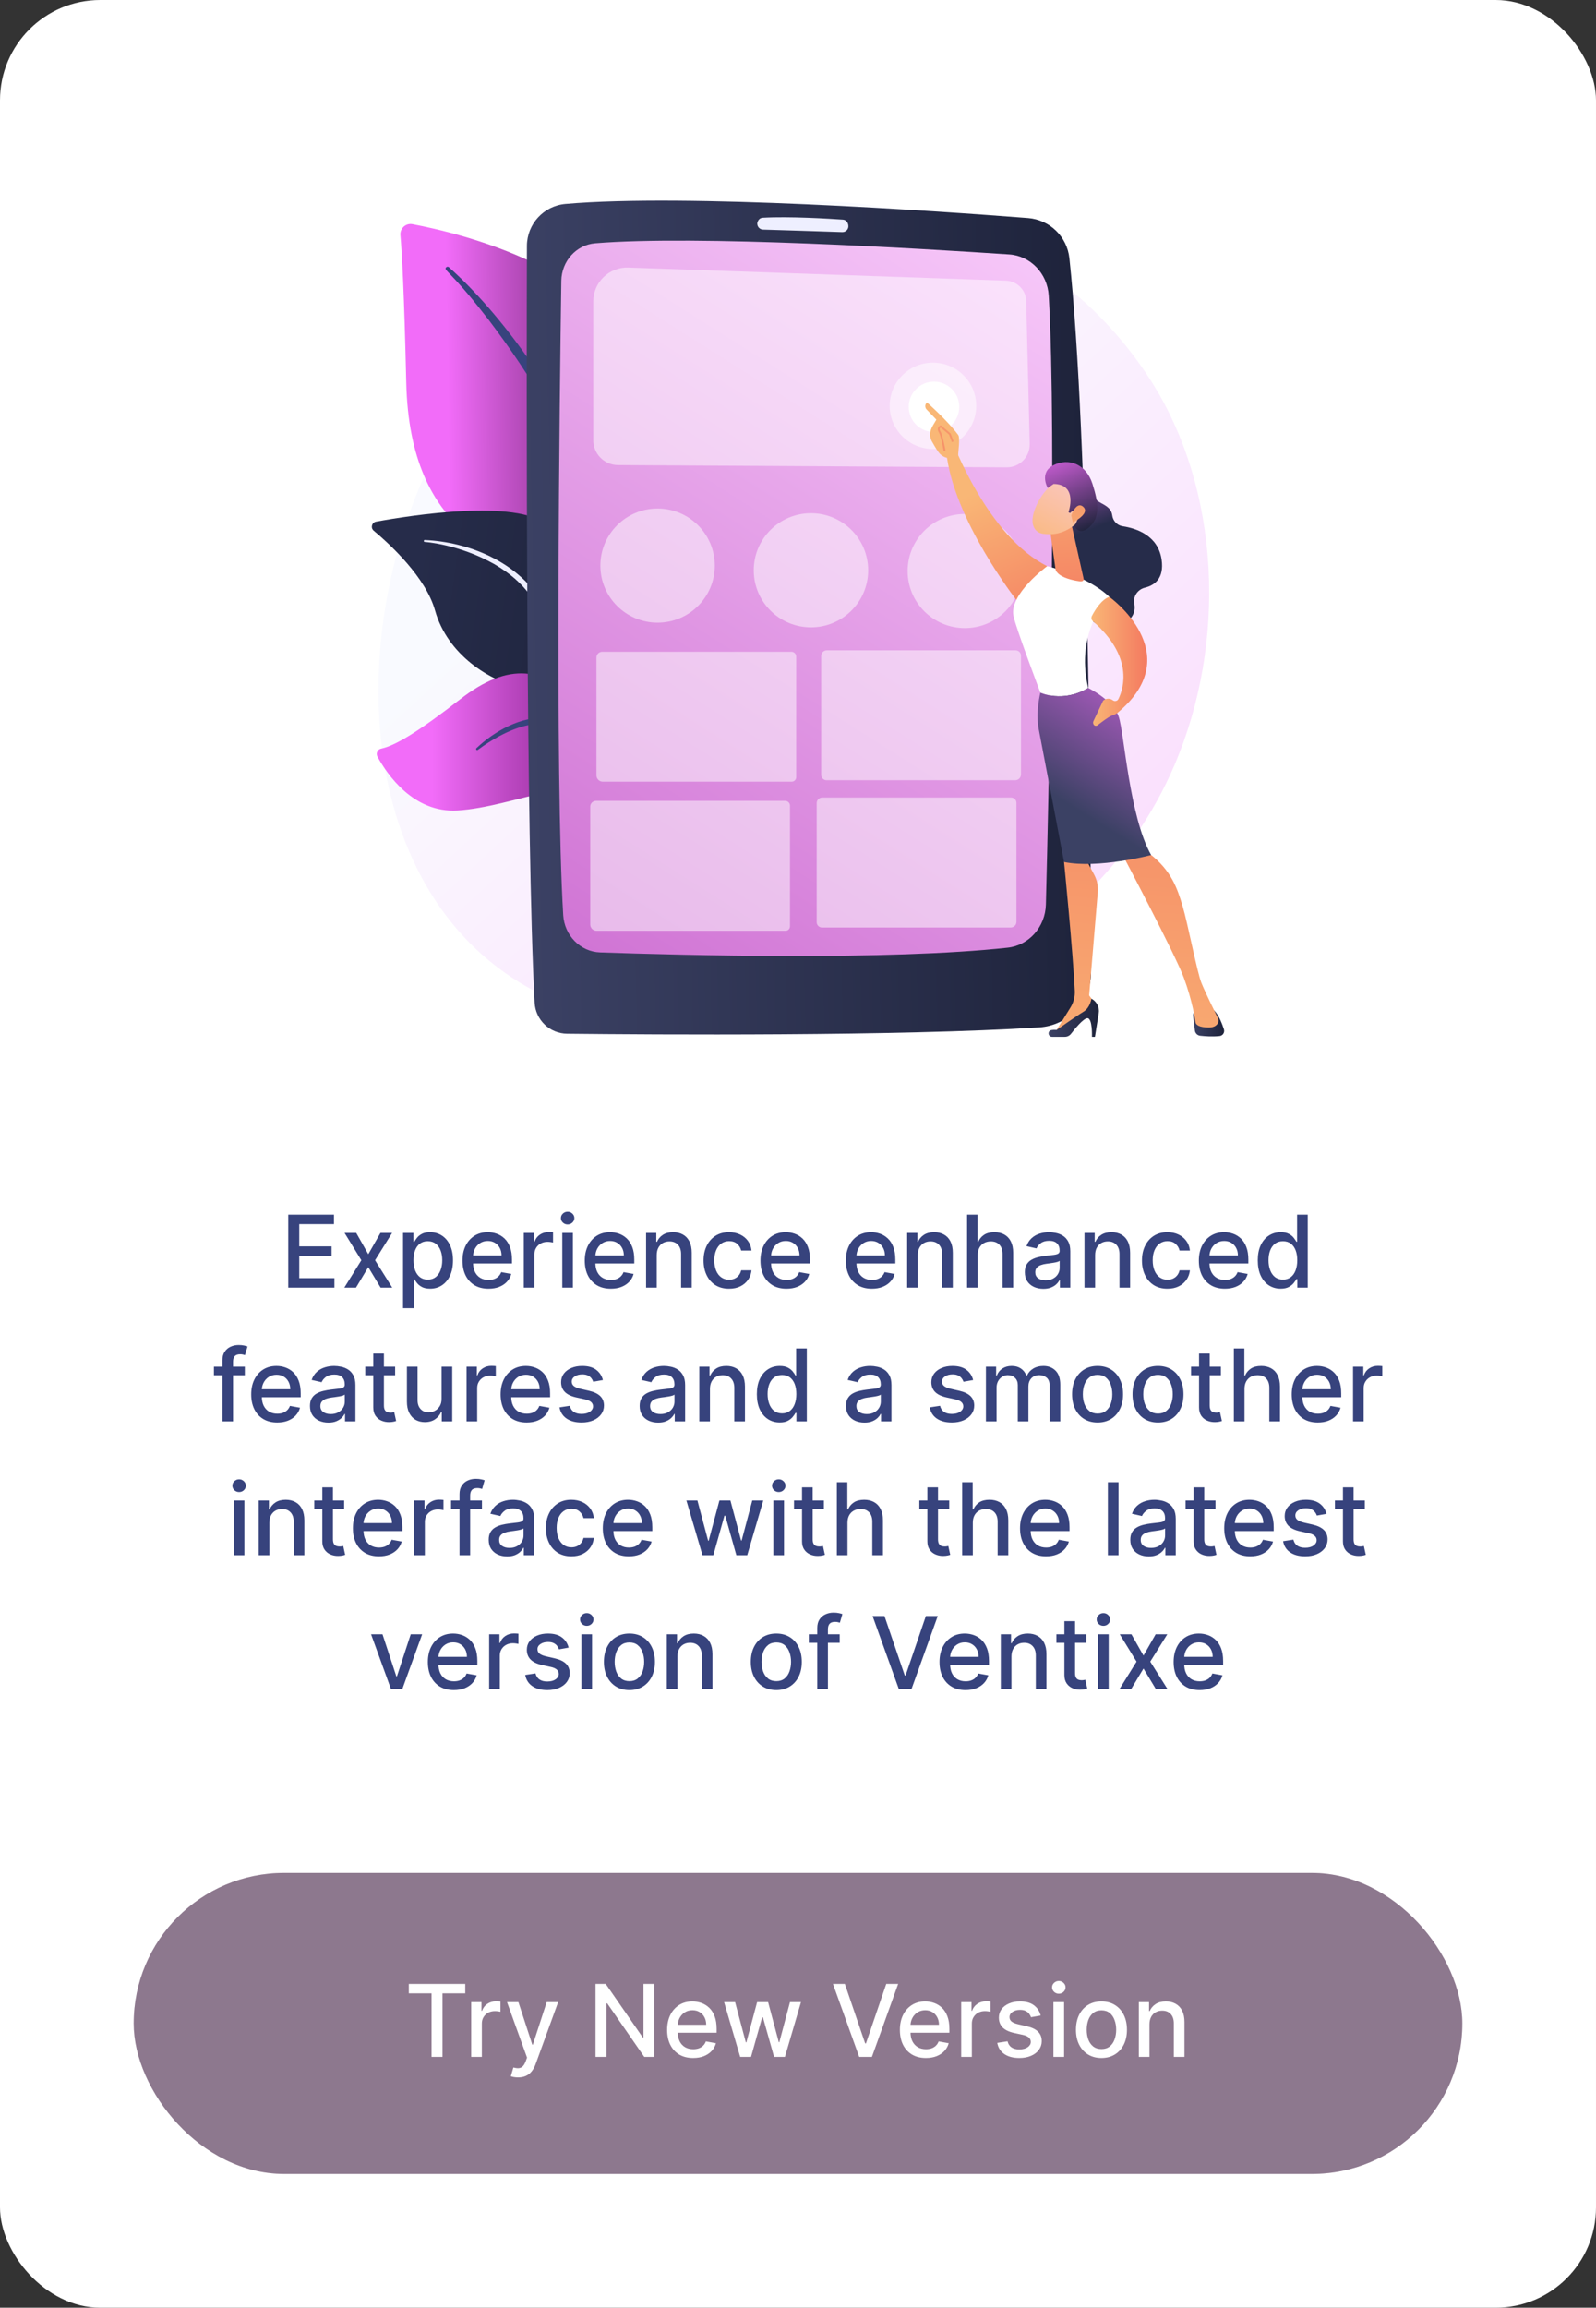 <svg width="191" height="276" viewBox="0 0 191 276" fill="none" xmlns="http://www.w3.org/2000/svg">
<rect x="0" y="0" width="191" height="276" fill="#333333" stroke="none"/>
<rect width="191" height="276" rx="12" fill="white"/>
<g clip-path="url(#clip0_468_9298)">
<path opacity="0.3" d="M140.541 91.537C130.47 115.008 103.885 125.089 83.055 123.37C77.368 122.901 65.925 121.956 56.99 113.532C39.831 97.353 42.473 63.536 58.899 43.626C61.015 41.062 75.657 23.883 98.473 24.113C115.179 24.282 126.904 33.69 128.33 34.862C130.131 36.343 134.103 39.862 137.683 45.444C146.095 58.56 146.835 76.87 140.541 91.537Z" fill="url(#paint0_linear_468_9298)"/>
<path d="M71.954 86.186C71.954 86.186 72.261 73.302 66.309 69.854C60.357 66.406 49.041 64.25 48.617 45.75C48.368 34.919 48.099 30.184 47.919 28.119C47.849 27.313 48.567 26.663 49.364 26.813C55.001 27.872 73.312 32.23 77.152 44.691C81.703 59.464 71.954 86.186 71.954 86.186Z" fill="url(#paint1_linear_468_9298)"/>
<path d="M53.723 31.96C59.911 37.462 67.066 47.2 70.879 56.938C71.369 58.542 72.801 61.955 73.422 68.019C73.978 73.076 73.702 78.42 73.028 81.957C72.986 82.181 72.769 82.328 72.545 82.285C72.159 82.213 72.211 81.799 72.214 81.812C72.983 75.768 72.664 68.246 70.902 61.458C68.65 53.124 63.629 45.044 58.434 38.19L57.9 37.516C53.876 32.363 53.029 32.325 53.405 31.966C53.494 31.881 53.633 31.88 53.723 31.96Z" fill="#37437D"/>
<path d="M81.518 110.957C82.324 111.351 73.895 100.783 71.255 84.186C70.01 76.365 69.994 66.566 65.526 62.789C61.807 59.647 49.152 61.631 45.011 62.385C44.493 62.479 44.319 63.131 44.722 63.468C46.708 65.131 50.956 69.053 52.062 73.005C53.521 78.215 58.489 81.529 62.937 82.426C67.384 83.323 69.858 84.193 72.025 91.284C74.191 98.376 79.23 109.839 81.518 110.957Z" fill="url(#paint2_linear_468_9298)"/>
<path d="M50.835 64.586C56.118 64.807 61.788 67.21 64.666 71.717L64.938 72.147C65.565 73.155 69.121 80.324 71.095 86.267C71.12 86.341 71.08 86.421 71.005 86.445C70.879 86.487 70.816 86.349 70.828 86.361C69.452 83.004 67.476 78.747 65.903 75.564C64.215 72.091 63.034 69.739 59.184 67.486C54.9 65.059 50.806 64.81 50.818 64.812C50.756 64.806 50.711 64.75 50.717 64.688C50.723 64.628 50.775 64.584 50.835 64.586Z" fill="#EEEFFF"/>
<path d="M77.905 112.347C78.383 112.599 75.213 107.159 74.97 102.367C74.727 97.575 73.643 89.396 69.498 84.503C65.353 79.611 60.814 79.164 55.095 83.612C50.329 87.319 47.356 89.189 45.612 89.537C45.181 89.623 44.96 90.109 45.17 90.495C46.289 92.548 49.45 97.264 54.759 96.932C61.53 96.509 69.737 92.12 72.238 95.781C74.739 99.442 74.418 101.491 74.495 103.226C74.572 104.961 74.743 110.685 77.905 112.347Z" fill="url(#paint3_linear_468_9298)"/>
<path d="M57.016 89.487C59.091 87.504 62.469 85.556 65.422 85.919C69.263 86.536 71.823 89.094 73.218 92.901C73.764 94.518 73.989 95.381 74.311 97.363C74.337 97.521 74.103 97.568 74.064 97.414C73.829 96.483 73.597 95.508 73.249 94.5C71.224 87.997 66.901 87.121 66.733 86.988C66.407 87.02 64.425 85.541 59.725 88.063C58.847 88.539 57.993 89.083 57.191 89.683L57.186 89.686C57.128 89.73 57.046 89.718 57.002 89.66C56.962 89.606 56.969 89.532 57.016 89.487Z" fill="#37437D"/>
<path d="M67.674 24.393C65.066 24.619 63.066 26.797 63.058 29.407C63.013 45.371 62.938 100.432 63.981 119.921C64.092 121.986 65.79 123.608 67.863 123.63C78.12 123.74 107.621 123.942 124.37 122.874C127.858 122.652 130.573 119.771 130.568 116.286C130.548 99.532 130.279 52.414 127.978 30.877C127.702 28.296 125.621 26.282 123.026 26.08C111.84 25.211 82.136 23.139 67.674 24.393Z" fill="url(#paint4_linear_468_9298)"/>
<path d="M67.175 33.591C66.974 47.246 66.4 92.671 67.401 109.437C67.548 111.887 69.457 113.822 71.814 113.904C81.52 114.241 106.41 114.894 120.593 113.338C123.146 113.058 125.098 110.851 125.166 108.178C125.521 94.243 126.479 51.935 125.506 35.357C125.351 32.712 123.325 30.602 120.784 30.431C110.275 29.725 83.288 28.097 71.228 29.098C68.964 29.286 67.21 31.227 67.175 33.591Z" fill="url(#paint5_linear_468_9298)"/>
<path d="M90.626 26.767C90.635 27.144 90.936 27.449 91.315 27.461C93.182 27.517 98.443 27.678 100.795 27.762C101.259 27.779 101.613 27.356 101.515 26.904C101.507 26.889 101.447 26.31 100.853 26.268C99.262 26.158 94.463 25.861 91.292 26.043C90.641 26.081 90.605 26.819 90.626 26.767Z" fill="#EEEFFF"/>
<path opacity="0.5" d="M94.006 111.322H71.397C70.977 111.322 70.636 110.982 70.636 110.563V96.469C70.636 96.09 70.945 95.782 71.325 95.782H93.968C94.285 95.782 94.542 96.039 94.542 96.355V110.787C94.542 111.082 94.302 111.322 94.006 111.322Z" fill="white"/>
<path opacity="0.5" d="M120.956 110.928H98.376C98.022 110.928 97.736 110.643 97.736 110.291V96.055C97.736 95.687 98.035 95.389 98.404 95.389H121.001C121.355 95.389 121.642 95.675 121.642 96.028V110.244C121.642 110.622 121.335 110.928 120.956 110.928Z" fill="white"/>
<path opacity="0.5" d="M94.749 93.49H72.14C71.72 93.49 71.379 93.151 71.379 92.732V78.638C71.379 78.259 71.687 77.951 72.068 77.951H94.71C95.028 77.951 95.285 78.207 95.285 78.524V92.956C95.285 93.251 95.045 93.49 94.749 93.49Z" fill="white"/>
<path opacity="0.5" d="M121.496 93.316H98.916C98.563 93.316 98.277 93.031 98.277 92.679V78.442C98.277 78.075 98.576 77.777 98.944 77.777H121.542C121.896 77.777 122.183 78.063 122.183 78.416V92.632C122.183 93.01 121.875 93.316 121.496 93.316Z" fill="white"/>
<path opacity="0.5" d="M78.694 74.472C82.476 74.472 85.541 71.416 85.541 67.646C85.541 63.876 82.476 60.819 78.694 60.819C74.913 60.819 71.848 63.876 71.848 67.646C71.848 71.416 74.913 74.472 78.694 74.472Z" fill="white"/>
<path opacity="0.5" d="M97.051 75.031C100.832 75.031 103.897 71.975 103.897 68.205C103.897 64.435 100.832 61.378 97.051 61.378C93.269 61.378 90.204 64.435 90.204 68.205C90.204 71.975 93.269 75.031 97.051 75.031Z" fill="white"/>
<path opacity="0.5" d="M115.467 75.122C119.248 75.122 122.313 72.066 122.313 68.296C122.313 64.525 119.248 61.469 115.467 61.469C111.685 61.469 108.62 64.525 108.62 68.296C108.62 72.066 111.685 75.122 115.467 75.122Z" fill="white"/>
<path opacity="0.5" d="M123.231 53.092C123.27 54.635 122.02 55.905 120.471 55.895L73.949 55.623C72.274 55.606 70.943 54.217 71.002 52.548L71 36.044C71 33.756 72.903 31.923 75.197 32.002L120.385 33.567C121.775 33.616 122.863 34.779 122.814 36.165L123.231 53.092Z" fill="white"/>
<path opacity="0.5" d="M115.313 52.186C117.336 50.169 117.336 46.899 115.313 44.883C113.29 42.866 110.011 42.866 107.988 44.883C105.965 46.899 105.965 50.169 107.988 52.186C110.011 54.203 113.29 54.203 115.313 52.186Z" fill="white"/>
<path d="M111.774 51.67C113.443 51.67 114.797 50.321 114.797 48.656C114.797 46.992 113.443 45.642 111.774 45.642C110.105 45.642 108.751 46.992 108.751 48.656C108.751 50.321 110.105 51.67 111.774 51.67Z" fill="white"/>
<path d="M129.34 58.037C129.34 58.037 130.819 58.754 131.091 59.579C131.309 60.24 132.945 60.325 133.107 61.626C133.19 62.297 133.688 62.835 134.359 62.937C136.03 63.193 138.605 64.058 139.017 66.95C139.331 69.157 138.202 69.994 137.018 70.284C136.148 70.497 135.57 71.341 135.746 72.216C135.914 73.056 135.663 74.027 134.203 74.795C130.932 76.516 127.666 70.719 127.666 70.719L126.997 60.596L129.34 58.037Z" fill="url(#paint6_linear_468_9298)"/>
<path d="M113.944 52.699C113.944 52.699 118.152 64.138 125.323 67.713C125.323 67.713 122.936 71.596 121.691 71.831C121.691 71.831 114.03 62.056 113.249 54.047L113.944 52.699Z" fill="url(#paint7_linear_468_9298)"/>
<path d="M142.783 121.507L142.995 123.242C143.035 123.571 143.295 123.831 143.625 123.869C144.183 123.932 145.078 123.998 145.954 123.905C146.338 123.865 146.588 123.477 146.471 123.109C146.257 122.44 145.867 121.434 145.304 120.843H143.374C143.017 120.843 142.74 121.154 142.783 121.507Z" fill="url(#paint8_linear_468_9298)"/>
<path d="M127.666 101.186L127.34 103.096C127.34 103.096 128.431 114.114 128.625 118.521C128.656 119.212 128.476 119.895 128.113 120.484L126.216 123.555L131.037 120.719L131.133 120.132L130.344 119.05L131.377 106.708C131.438 105.983 131.288 105.255 130.945 104.613L129.948 102.745L127.666 101.186Z" fill="url(#paint9_linear_468_9298)"/>
<path d="M125.898 124H127.437C127.725 124 127.996 123.868 128.172 123.641C128.652 123.019 129.645 121.807 130.12 121.775C130.76 121.733 130.678 124 130.678 124H131.037L131.491 121.183C131.605 120.474 131.252 119.771 130.613 119.439C130.613 119.439 130.467 120.518 129.674 120.994C128.881 121.471 126.448 123.179 126.448 123.179C126.448 123.179 126.15 123.137 125.822 123.196C125.337 123.283 125.405 124 125.898 124Z" fill="url(#paint10_linear_468_9298)"/>
<path d="M134.269 102.093C134.269 102.093 140.661 114.18 141.676 116.94C142.692 119.7 143.048 122.002 143.062 122.22C143.083 122.561 143.508 122.888 144.68 122.888C145.284 122.888 145.58 122.646 145.725 122.412C145.849 122.213 145.855 121.963 145.751 121.753C145.381 121.007 144.208 118.623 143.774 117.542C143.255 116.251 142.139 110.4 141.527 108.366C140.915 106.332 140.223 104.125 137.558 102.093C137.558 102.093 135.729 100.306 134.269 102.093Z" fill="url(#paint11_linear_468_9298)"/>
<path d="M130.232 82.287C128.583 75.322 132.76 71.382 132.76 71.382C130.125 68.861 125.323 67.713 125.323 67.713C125.323 67.713 120.742 71.052 121.285 73.666C121.604 75.199 124.506 82.843 124.506 82.843C124.506 82.843 127.189 84.109 130.232 82.287Z" fill="white"/>
<path d="M133.887 85.735C133.216 83.72 130.232 82.287 130.232 82.287C127.189 84.109 124.506 82.843 124.506 82.843C124.506 82.843 123.904 85.137 124.319 87.268C124.734 89.399 127.34 103.096 127.34 103.096C131.446 103.926 137.761 102.262 137.761 102.262C135.146 97.632 134.558 87.751 133.887 85.735Z" fill="url(#paint12_linear_468_9298)"/>
<path d="M128.318 63.11L129.659 69.113C129.787 69.641 129.304 69.555 128.767 69.454C127.889 69.289 126.758 68.949 126.379 68.268C126.341 68.199 126.322 68.12 126.311 68.042L125.735 63.879C125.689 63.549 125.868 63.229 126.174 63.093L127.285 62.602C127.713 62.413 128.208 62.657 128.318 63.11Z" fill="url(#paint13_linear_468_9298)"/>
<path d="M126.746 57.395C126.746 57.395 125.158 58.063 124.079 60.35C123 62.637 123.806 63.693 124.818 63.838C125.831 63.983 127.345 63.961 128.946 62.483C130.548 61.006 128.809 56.602 126.746 57.395Z" fill="url(#paint14_linear_468_9298)"/>
<path d="M127.87 61.262C127.87 61.262 129.067 57.916 126.092 57.877L125.392 58.365C125.392 58.365 124.3 56.509 126.092 55.624C127.884 54.738 129.981 55.47 130.743 57.877C131.506 60.284 131.636 61.895 130.368 63.047C129.099 64.198 128.576 62.892 128.576 62.892C128.576 62.892 129.267 61.815 128.986 61.239C128.704 60.663 128.056 61.358 128.056 61.358L127.87 61.262Z" fill="url(#paint15_linear_468_9298)"/>
<path d="M128.203 61.635C128.203 61.635 128.809 59.911 129.617 60.598C130.425 61.284 128.96 62.19 128.387 62.483L128.203 61.635Z" fill="url(#paint16_linear_468_9298)"/>
<path d="M113.54 54.781C113.475 54.984 114.219 55.294 114.657 54.462C114.672 54.063 114.915 52.354 114.676 52.029C113.403 50.298 110.934 48.128 110.934 48.128C110.517 48.539 110.861 48.942 110.861 48.942L112.058 50.186C111.808 50.637 111.502 51.018 111.359 51.564C111.251 51.977 111.317 52.419 111.526 52.796C111.737 53.173 112.023 53.664 112.295 54.048C112.808 54.775 113.54 54.781 113.54 54.781Z" fill="url(#paint17_linear_468_9298)"/>
<path d="M112.933 53.93C112.843 53.429 112.568 52.06 112.378 51.752C112.245 51.537 112.202 51.358 112.245 51.204C112.281 51.075 112.375 50.973 112.531 50.894L112.597 50.86L113.768 51.849L114.121 52.795L113.912 52.873L113.579 51.981L112.57 51.129C112.51 51.169 112.474 51.214 112.46 51.264C112.435 51.353 112.471 51.478 112.568 51.635C112.819 52.043 113.139 53.815 113.153 53.891L112.933 53.93Z" fill="url(#paint18_linear_468_9298)"/>
<path d="M132.76 71.382C132.76 71.382 142.115 78.056 133.956 85.068C133.956 85.068 133.645 85.419 133.033 85.601C132.724 85.693 131.81 86.383 131.347 86.742C131.198 86.858 130.983 86.819 130.883 86.659C130.804 86.534 130.795 86.378 130.858 86.245L132.016 83.803C132.338 83.504 132.83 83.482 133.176 83.753C133.397 83.925 133.721 83.853 133.845 83.602C134.476 82.321 135.666 78.554 130.792 74.298C130.609 74.138 130.562 73.873 130.675 73.658C131.017 73.002 131.801 71.699 132.76 71.382Z" fill="url(#paint19_linear_468_9298)"/>
</g>
<path d="M34.496 154V145.273H39.968V146.406H35.813V149.065H39.682V150.195H35.813V152.866H40.019V154H34.496ZM42.63 147.455L44.074 150.003L45.532 147.455H46.925L44.884 150.727L46.942 154H45.549L44.074 151.554L42.604 154H41.206L43.243 150.727L41.232 147.455H42.63ZM48.233 156.455V147.455H49.478V148.516H49.584C49.658 148.379 49.765 148.222 49.904 148.043C50.043 147.864 50.236 147.707 50.483 147.574C50.731 147.438 51.057 147.369 51.464 147.369C51.992 147.369 52.464 147.503 52.878 147.77C53.293 148.037 53.618 148.422 53.854 148.925C54.093 149.428 54.212 150.033 54.212 150.74C54.212 151.447 54.094 152.054 53.858 152.56C53.623 153.062 53.299 153.45 52.887 153.723C52.475 153.993 52.005 154.128 51.476 154.128C51.079 154.128 50.753 154.061 50.501 153.928C50.251 153.794 50.054 153.638 49.913 153.459C49.77 153.28 49.661 153.121 49.584 152.982H49.508V156.455H48.233ZM49.482 150.727C49.482 151.187 49.549 151.591 49.682 151.938C49.816 152.284 50.009 152.555 50.262 152.751C50.515 152.945 50.824 153.041 51.191 153.041C51.572 153.041 51.89 152.94 52.145 152.739C52.401 152.534 52.594 152.257 52.725 151.908C52.858 151.558 52.925 151.165 52.925 150.727C52.925 150.295 52.86 149.908 52.729 149.564C52.601 149.22 52.408 148.949 52.15 148.75C51.894 148.551 51.574 148.452 51.191 148.452C50.822 148.452 50.509 148.547 50.253 148.737C50.001 148.928 49.809 149.193 49.678 149.534C49.547 149.875 49.482 150.273 49.482 150.727ZM58.461 154.132C57.816 154.132 57.261 153.994 56.795 153.719C56.331 153.44 55.974 153.05 55.721 152.547C55.471 152.041 55.346 151.449 55.346 150.77C55.346 150.099 55.471 149.509 55.721 148.997C55.974 148.486 56.326 148.087 56.778 147.8C57.232 147.513 57.763 147.369 58.371 147.369C58.741 147.369 59.099 147.43 59.445 147.553C59.792 147.675 60.103 147.866 60.378 148.128C60.654 148.389 60.871 148.729 61.03 149.146C61.19 149.561 61.269 150.065 61.269 150.659V151.111H56.066V150.156H60.02C60.02 149.821 59.952 149.524 59.816 149.266C59.679 149.004 59.488 148.798 59.241 148.648C58.996 148.497 58.709 148.422 58.38 148.422C58.022 148.422 57.709 148.51 57.442 148.686C57.178 148.859 56.974 149.087 56.829 149.368C56.687 149.646 56.616 149.949 56.616 150.276V151.021C56.616 151.459 56.692 151.831 56.846 152.138C57.002 152.445 57.219 152.679 57.498 152.841C57.776 153 58.101 153.08 58.474 153.08C58.715 153.08 58.935 153.045 59.134 152.977C59.333 152.906 59.505 152.801 59.65 152.662C59.795 152.523 59.905 152.351 59.982 152.146L61.188 152.364C61.091 152.719 60.918 153.03 60.668 153.297C60.421 153.561 60.11 153.767 59.735 153.915C59.363 154.06 58.938 154.132 58.461 154.132ZM62.683 154V147.455H63.914V148.494H63.982C64.102 148.142 64.312 147.865 64.613 147.663C64.917 147.459 65.261 147.357 65.644 147.357C65.724 147.357 65.818 147.359 65.926 147.365C66.036 147.371 66.123 147.378 66.186 147.386V148.605C66.134 148.591 66.043 148.575 65.913 148.558C65.782 148.538 65.651 148.528 65.521 148.528C65.22 148.528 64.951 148.592 64.715 148.72C64.482 148.845 64.298 149.02 64.161 149.244C64.025 149.466 63.957 149.719 63.957 150.003V154H62.683ZM67.288 154V147.455H68.562V154H67.288ZM67.932 146.445C67.71 146.445 67.52 146.371 67.361 146.223C67.204 146.072 67.126 145.893 67.126 145.686C67.126 145.476 67.204 145.297 67.361 145.149C67.52 144.999 67.71 144.923 67.932 144.923C68.153 144.923 68.342 144.999 68.498 145.149C68.657 145.297 68.737 145.476 68.737 145.686C68.737 145.893 68.657 146.072 68.498 146.223C68.342 146.371 68.153 146.445 67.932 146.445ZM73.097 154.132C72.453 154.132 71.897 153.994 71.431 153.719C70.968 153.44 70.61 153.05 70.357 152.547C70.107 152.041 69.982 151.449 69.982 150.77C69.982 150.099 70.107 149.509 70.357 148.997C70.61 148.486 70.963 148.087 71.414 147.8C71.869 147.513 72.4 147.369 73.008 147.369C73.377 147.369 73.735 147.43 74.082 147.553C74.428 147.675 74.74 147.866 75.015 148.128C75.291 148.389 75.508 148.729 75.667 149.146C75.826 149.561 75.906 150.065 75.906 150.659V151.111H70.703V150.156H74.657C74.657 149.821 74.589 149.524 74.453 149.266C74.316 149.004 74.124 148.798 73.877 148.648C73.633 148.497 73.346 148.422 73.016 148.422C72.659 148.422 72.346 148.51 72.079 148.686C71.815 148.859 71.61 149.087 71.465 149.368C71.323 149.646 71.252 149.949 71.252 150.276V151.021C71.252 151.459 71.329 151.831 71.482 152.138C71.639 152.445 71.856 152.679 72.134 152.841C72.413 153 72.738 153.08 73.11 153.08C73.352 153.08 73.572 153.045 73.771 152.977C73.97 152.906 74.141 152.801 74.286 152.662C74.431 152.523 74.542 152.351 74.619 152.146L75.825 152.364C75.728 152.719 75.555 153.03 75.305 153.297C75.058 153.561 74.747 153.767 74.372 153.915C73.999 154.06 73.575 154.132 73.097 154.132ZM78.594 150.114V154H77.319V147.455H78.542V148.52H78.623C78.774 148.173 79.01 147.895 79.331 147.685C79.655 147.474 80.062 147.369 80.554 147.369C81 147.369 81.39 147.463 81.726 147.651C82.061 147.835 82.321 148.111 82.505 148.477C82.69 148.844 82.782 149.297 82.782 149.837V154H81.508V149.99C81.508 149.516 81.385 149.145 81.138 148.878C80.89 148.608 80.551 148.473 80.119 148.473C79.824 148.473 79.561 148.537 79.331 148.665C79.103 148.793 78.923 148.98 78.79 149.227C78.659 149.472 78.594 149.767 78.594 150.114ZM87.248 154.132C86.615 154.132 86.069 153.989 85.612 153.702C85.157 153.412 84.808 153.013 84.564 152.504C84.319 151.996 84.197 151.413 84.197 150.757C84.197 150.092 84.322 149.506 84.572 148.997C84.822 148.486 85.174 148.087 85.629 147.8C86.084 147.513 86.619 147.369 87.236 147.369C87.733 147.369 88.176 147.462 88.565 147.646C88.954 147.828 89.268 148.084 89.507 148.413C89.748 148.743 89.892 149.128 89.937 149.568H88.697C88.629 149.261 88.473 148.997 88.228 148.776C87.987 148.554 87.663 148.443 87.257 148.443C86.902 148.443 86.591 148.537 86.324 148.724C86.059 148.909 85.853 149.173 85.706 149.517C85.558 149.858 85.484 150.261 85.484 150.727C85.484 151.205 85.557 151.616 85.701 151.963C85.846 152.31 86.051 152.578 86.315 152.768C86.582 152.959 86.896 153.054 87.257 153.054C87.498 153.054 87.717 153.01 87.913 152.922C88.112 152.831 88.278 152.702 88.412 152.534C88.548 152.366 88.643 152.165 88.697 151.929H89.937C89.892 152.352 89.754 152.73 89.524 153.062C89.294 153.395 88.986 153.656 88.599 153.847C88.216 154.037 87.765 154.132 87.248 154.132ZM94.121 154.132C93.476 154.132 92.921 153.994 92.455 153.719C91.992 153.44 91.634 153.05 91.381 152.547C91.131 152.041 91.006 151.449 91.006 150.77C91.006 150.099 91.131 149.509 91.381 148.997C91.634 148.486 91.986 148.087 92.438 147.8C92.892 147.513 93.424 147.369 94.031 147.369C94.401 147.369 94.759 147.43 95.105 147.553C95.452 147.675 95.763 147.866 96.038 148.128C96.314 148.389 96.531 148.729 96.691 149.146C96.85 149.561 96.929 150.065 96.929 150.659V151.111H91.726V150.156H95.681C95.681 149.821 95.612 149.524 95.476 149.266C95.34 149.004 95.148 148.798 94.901 148.648C94.656 148.497 94.37 148.422 94.04 148.422C93.682 148.422 93.37 148.51 93.103 148.686C92.838 148.859 92.634 149.087 92.489 149.368C92.347 149.646 92.276 149.949 92.276 150.276V151.021C92.276 151.459 92.353 151.831 92.506 152.138C92.662 152.445 92.879 152.679 93.158 152.841C93.436 153 93.761 153.08 94.134 153.08C94.375 153.08 94.595 153.045 94.794 152.977C94.993 152.906 95.165 152.801 95.31 152.662C95.455 152.523 95.566 152.351 95.642 152.146L96.848 152.364C96.752 152.719 96.578 153.03 96.328 153.297C96.081 153.561 95.77 153.767 95.395 153.915C95.023 154.06 94.598 154.132 94.121 154.132ZM104.34 154.132C103.695 154.132 103.139 153.994 102.673 153.719C102.21 153.44 101.852 153.05 101.6 152.547C101.35 152.041 101.225 151.449 101.225 150.77C101.225 150.099 101.35 149.509 101.6 148.997C101.852 148.486 102.205 148.087 102.656 147.8C103.111 147.513 103.642 147.369 104.25 147.369C104.619 147.369 104.977 147.43 105.324 147.553C105.671 147.675 105.982 147.866 106.257 148.128C106.533 148.389 106.75 148.729 106.909 149.146C107.068 149.561 107.148 150.065 107.148 150.659V151.111H101.945V150.156H105.899C105.899 149.821 105.831 149.524 105.695 149.266C105.558 149.004 105.367 148.798 105.119 148.648C104.875 148.497 104.588 148.422 104.259 148.422C103.901 148.422 103.588 148.51 103.321 148.686C103.057 148.859 102.852 149.087 102.708 149.368C102.566 149.646 102.494 149.949 102.494 150.276V151.021C102.494 151.459 102.571 151.831 102.725 152.138C102.881 152.445 103.098 152.679 103.377 152.841C103.655 153 103.98 153.08 104.352 153.08C104.594 153.08 104.814 153.045 105.013 152.977C105.212 152.906 105.384 152.801 105.529 152.662C105.673 152.523 105.784 152.351 105.861 152.146L107.067 152.364C106.97 152.719 106.797 153.03 106.547 153.297C106.3 153.561 105.989 153.767 105.614 153.915C105.242 154.06 104.817 154.132 104.34 154.132ZM109.836 150.114V154H108.562V147.455H109.785V148.52H109.866C110.016 148.173 110.252 147.895 110.573 147.685C110.897 147.474 111.305 147.369 111.796 147.369C112.242 147.369 112.633 147.463 112.968 147.651C113.303 147.835 113.563 148.111 113.748 148.477C113.932 148.844 114.025 149.297 114.025 149.837V154H112.751V149.99C112.751 149.516 112.627 149.145 112.38 148.878C112.133 148.608 111.793 148.473 111.361 148.473C111.066 148.473 110.803 148.537 110.573 148.665C110.346 148.793 110.165 148.98 110.032 149.227C109.901 149.472 109.836 149.767 109.836 150.114ZM117.008 150.114V154H115.733V145.273H116.991V148.52H117.072C117.225 148.168 117.459 147.888 117.775 147.68C118.09 147.473 118.502 147.369 119.01 147.369C119.459 147.369 119.851 147.462 120.187 147.646C120.525 147.831 120.786 148.107 120.971 148.473C121.158 148.837 121.252 149.291 121.252 149.837V154H119.978V149.99C119.978 149.51 119.854 149.138 119.607 148.874C119.36 148.607 119.016 148.473 118.576 148.473C118.275 148.473 118.005 148.537 117.766 148.665C117.53 148.793 117.344 148.98 117.208 149.227C117.074 149.472 117.008 149.767 117.008 150.114ZM124.857 154.145C124.442 154.145 124.067 154.068 123.732 153.915C123.397 153.759 123.131 153.533 122.935 153.237C122.742 152.942 122.645 152.58 122.645 152.151C122.645 151.781 122.716 151.477 122.858 151.239C123.001 151 123.192 150.811 123.434 150.672C123.675 150.533 123.945 150.428 124.243 150.357C124.542 150.286 124.846 150.232 125.155 150.195C125.547 150.149 125.866 150.112 126.11 150.084C126.354 150.053 126.532 150.003 126.643 149.935C126.753 149.866 126.809 149.756 126.809 149.602V149.572C126.809 149.2 126.704 148.912 126.493 148.707C126.286 148.503 125.976 148.401 125.564 148.401C125.135 148.401 124.797 148.496 124.55 148.686C124.306 148.874 124.137 149.082 124.043 149.312L122.846 149.04C122.988 148.642 123.195 148.321 123.468 148.077C123.743 147.83 124.06 147.651 124.418 147.54C124.776 147.426 125.153 147.369 125.547 147.369C125.809 147.369 126.086 147.401 126.378 147.463C126.674 147.523 126.949 147.634 127.205 147.795C127.464 147.957 127.675 148.189 127.84 148.49C128.005 148.788 128.087 149.176 128.087 149.653V154H126.843V153.105H126.792C126.709 153.27 126.586 153.432 126.421 153.591C126.256 153.75 126.045 153.882 125.786 153.987C125.528 154.092 125.218 154.145 124.857 154.145ZM125.134 153.122C125.486 153.122 125.787 153.053 126.037 152.913C126.29 152.774 126.482 152.592 126.613 152.368C126.746 152.141 126.813 151.898 126.813 151.639V150.795C126.768 150.841 126.68 150.884 126.549 150.923C126.421 150.96 126.275 150.993 126.11 151.021C125.945 151.047 125.785 151.071 125.628 151.094C125.472 151.114 125.341 151.131 125.236 151.145C124.989 151.176 124.763 151.229 124.559 151.303C124.357 151.376 124.195 151.483 124.073 151.622C123.954 151.759 123.894 151.94 123.894 152.168C123.894 152.483 124.01 152.722 124.243 152.884C124.476 153.043 124.773 153.122 125.134 153.122ZM131.058 150.114V154H129.784V147.455H131.007V148.52H131.088C131.239 148.173 131.475 147.895 131.796 147.685C132.119 147.474 132.527 147.369 133.019 147.369C133.465 147.369 133.855 147.463 134.191 147.651C134.526 147.835 134.786 148.111 134.97 148.477C135.155 148.844 135.247 149.297 135.247 149.837V154H133.973V149.99C133.973 149.516 133.85 149.145 133.602 148.878C133.355 148.608 133.016 148.473 132.584 148.473C132.289 148.473 132.026 148.537 131.796 148.665C131.568 148.793 131.388 148.98 131.254 149.227C131.124 149.472 131.058 149.767 131.058 150.114ZM139.713 154.132C139.08 154.132 138.534 153.989 138.077 153.702C137.622 153.412 137.273 153.013 137.029 152.504C136.784 151.996 136.662 151.413 136.662 150.757C136.662 150.092 136.787 149.506 137.037 148.997C137.287 148.486 137.639 148.087 138.094 147.8C138.548 147.513 139.084 147.369 139.7 147.369C140.198 147.369 140.641 147.462 141.03 147.646C141.419 147.828 141.733 148.084 141.972 148.413C142.213 148.743 142.357 149.128 142.402 149.568H141.162C141.094 149.261 140.938 148.997 140.693 148.776C140.452 148.554 140.128 148.443 139.722 148.443C139.367 148.443 139.056 148.537 138.789 148.724C138.524 148.909 138.318 149.173 138.171 149.517C138.023 149.858 137.949 150.261 137.949 150.727C137.949 151.205 138.021 151.616 138.166 151.963C138.311 152.31 138.516 152.578 138.78 152.768C139.047 152.959 139.361 153.054 139.722 153.054C139.963 153.054 140.182 153.01 140.378 152.922C140.577 152.831 140.743 152.702 140.877 152.534C141.013 152.366 141.108 152.165 141.162 151.929H142.402C142.357 152.352 142.219 152.73 141.989 153.062C141.759 153.395 141.45 153.656 141.064 153.847C140.681 154.037 140.23 154.132 139.713 154.132ZM146.586 154.132C145.941 154.132 145.385 153.994 144.92 153.719C144.456 153.44 144.099 153.05 143.846 152.547C143.596 152.041 143.471 151.449 143.471 150.77C143.471 150.099 143.596 149.509 143.846 148.997C144.099 148.486 144.451 148.087 144.903 147.8C145.357 147.513 145.888 147.369 146.496 147.369C146.866 147.369 147.224 147.43 147.57 147.553C147.917 147.675 148.228 147.866 148.503 148.128C148.779 148.389 148.996 148.729 149.155 149.146C149.314 149.561 149.394 150.065 149.394 150.659V151.111H144.191V150.156H148.145C148.145 149.821 148.077 149.524 147.941 149.266C147.805 149.004 147.613 148.798 147.366 148.648C147.121 148.497 146.834 148.422 146.505 148.422C146.147 148.422 145.834 148.51 145.567 148.686C145.303 148.859 145.099 149.087 144.954 149.368C144.812 149.646 144.741 149.949 144.741 150.276V151.021C144.741 151.459 144.817 151.831 144.971 152.138C145.127 152.445 145.344 152.679 145.623 152.841C145.901 153 146.226 153.08 146.599 153.08C146.84 153.08 147.06 153.045 147.259 152.977C147.458 152.906 147.63 152.801 147.775 152.662C147.92 152.523 148.03 152.351 148.107 152.146L149.313 152.364C149.216 152.719 149.043 153.03 148.793 153.297C148.546 153.561 148.235 153.767 147.86 153.915C147.488 154.06 147.063 154.132 146.586 154.132ZM153.258 154.128C152.73 154.128 152.258 153.993 151.843 153.723C151.431 153.45 151.107 153.062 150.872 152.56C150.639 152.054 150.522 151.447 150.522 150.74C150.522 150.033 150.64 149.428 150.876 148.925C151.115 148.422 151.441 148.037 151.856 147.77C152.271 147.503 152.741 147.369 153.267 147.369C153.673 147.369 153.999 147.438 154.247 147.574C154.497 147.707 154.69 147.864 154.826 148.043C154.965 148.222 155.073 148.379 155.15 148.516H155.227V145.273H156.501V154H155.257V152.982H155.15C155.073 153.121 154.963 153.28 154.818 153.459C154.676 153.638 154.48 153.794 154.23 153.928C153.98 154.061 153.656 154.128 153.258 154.128ZM153.539 153.041C153.906 153.041 154.215 152.945 154.468 152.751C154.724 152.555 154.917 152.284 155.048 151.938C155.181 151.591 155.248 151.187 155.248 150.727C155.248 150.273 155.183 149.875 155.052 149.534C154.921 149.193 154.73 148.928 154.477 148.737C154.224 148.547 153.911 148.452 153.539 148.452C153.156 148.452 152.836 148.551 152.58 148.75C152.325 148.949 152.132 149.22 152.001 149.564C151.873 149.908 151.809 150.295 151.809 150.727C151.809 151.165 151.874 151.558 152.005 151.908C152.136 152.257 152.329 152.534 152.585 152.739C152.843 152.94 153.161 153.041 153.539 153.041ZM29.3 163.455V164.477H25.601V163.455H29.3ZM26.615 170V162.696C26.615 162.287 26.704 161.947 26.884 161.678C27.062 161.405 27.3 161.202 27.595 161.068C27.891 160.932 28.212 160.864 28.558 160.864C28.814 160.864 29.033 160.885 29.215 160.928C29.396 160.967 29.531 161.004 29.619 161.038L29.321 162.07C29.261 162.053 29.185 162.033 29.091 162.01C28.997 161.984 28.884 161.972 28.75 161.972C28.44 161.972 28.219 162.048 28.085 162.202C27.954 162.355 27.889 162.577 27.889 162.866V170H26.615ZM33.178 170.132C32.533 170.132 31.977 169.994 31.511 169.719C31.048 169.44 30.69 169.05 30.438 168.547C30.188 168.041 30.062 167.449 30.062 166.77C30.062 166.099 30.188 165.509 30.438 164.997C30.69 164.486 31.043 164.087 31.494 163.8C31.949 163.513 32.48 163.369 33.088 163.369C33.457 163.369 33.815 163.43 34.162 163.553C34.508 163.675 34.82 163.866 35.095 164.128C35.371 164.389 35.588 164.729 35.747 165.146C35.906 165.561 35.986 166.065 35.986 166.659V167.111H30.783V166.156H34.737C34.737 165.821 34.669 165.524 34.533 165.266C34.396 165.004 34.205 164.798 33.957 164.648C33.713 164.497 33.426 164.422 33.097 164.422C32.739 164.422 32.426 164.51 32.159 164.686C31.895 164.859 31.69 165.087 31.546 165.368C31.403 165.646 31.332 165.949 31.332 166.276V167.021C31.332 167.459 31.409 167.831 31.562 168.138C31.719 168.445 31.936 168.679 32.215 168.841C32.493 169 32.818 169.08 33.19 169.08C33.432 169.08 33.652 169.045 33.851 168.977C34.05 168.906 34.222 168.801 34.367 168.662C34.511 168.523 34.622 168.351 34.699 168.146L35.905 168.364C35.808 168.719 35.635 169.03 35.385 169.297C35.138 169.561 34.827 169.767 34.452 169.915C34.08 170.06 33.655 170.132 33.178 170.132ZM39.304 170.145C38.89 170.145 38.515 170.068 38.179 169.915C37.844 169.759 37.578 169.533 37.383 169.237C37.189 168.942 37.093 168.58 37.093 168.151C37.093 167.781 37.164 167.477 37.306 167.239C37.448 167 37.64 166.811 37.881 166.672C38.123 166.533 38.392 166.428 38.691 166.357C38.989 166.286 39.293 166.232 39.603 166.195C39.995 166.149 40.313 166.112 40.557 166.084C40.801 166.053 40.979 166.003 41.09 165.935C41.201 165.866 41.256 165.756 41.256 165.602V165.572C41.256 165.2 41.151 164.912 40.941 164.707C40.733 164.503 40.424 164.401 40.012 164.401C39.583 164.401 39.245 164.496 38.998 164.686C38.753 164.874 38.584 165.082 38.49 165.312L37.293 165.04C37.435 164.642 37.642 164.321 37.915 164.077C38.191 163.83 38.508 163.651 38.865 163.54C39.223 163.426 39.6 163.369 39.995 163.369C40.256 163.369 40.533 163.401 40.826 163.463C41.121 163.523 41.397 163.634 41.652 163.795C41.911 163.957 42.123 164.189 42.287 164.49C42.452 164.788 42.534 165.176 42.534 165.653V170H41.29V169.105H41.239C41.157 169.27 41.033 169.432 40.868 169.591C40.703 169.75 40.492 169.882 40.233 169.987C39.975 170.092 39.665 170.145 39.304 170.145ZM39.581 169.122C39.934 169.122 40.235 169.053 40.485 168.913C40.738 168.774 40.929 168.592 41.06 168.368C41.194 168.141 41.26 167.898 41.26 167.639V166.795C41.215 166.841 41.127 166.884 40.996 166.923C40.868 166.96 40.722 166.993 40.557 167.021C40.392 167.047 40.232 167.071 40.076 167.094C39.919 167.114 39.789 167.131 39.684 167.145C39.436 167.176 39.211 167.229 39.006 167.303C38.804 167.376 38.642 167.483 38.52 167.622C38.401 167.759 38.341 167.94 38.341 168.168C38.341 168.483 38.458 168.722 38.691 168.884C38.924 169.043 39.221 169.122 39.581 169.122ZM47.287 163.455V164.477H43.712V163.455H47.287ZM44.67 161.886H45.945V168.078C45.945 168.325 45.981 168.511 46.055 168.636C46.129 168.759 46.224 168.842 46.341 168.888C46.46 168.93 46.59 168.952 46.729 168.952C46.831 168.952 46.92 168.945 46.997 168.93C47.074 168.916 47.133 168.905 47.176 168.896L47.406 169.949C47.332 169.977 47.227 170.006 47.091 170.034C46.955 170.065 46.784 170.082 46.58 170.085C46.244 170.091 45.932 170.031 45.642 169.906C45.352 169.781 45.118 169.588 44.939 169.327C44.76 169.065 44.67 168.737 44.67 168.342V161.886ZM52.843 167.286V163.455H54.121V170H52.868V168.866H52.8C52.65 169.216 52.408 169.507 52.076 169.74C51.746 169.97 51.336 170.085 50.844 170.085C50.424 170.085 50.051 169.993 49.728 169.808C49.407 169.621 49.154 169.344 48.969 168.977C48.787 168.611 48.696 168.158 48.696 167.618V163.455H49.971V167.464C49.971 167.911 50.094 168.266 50.341 168.53C50.588 168.794 50.909 168.926 51.304 168.926C51.543 168.926 51.78 168.866 52.016 168.747C52.255 168.628 52.452 168.447 52.608 168.206C52.767 167.964 52.846 167.658 52.843 167.286ZM55.833 170V163.455H57.065V164.494H57.133C57.252 164.142 57.462 163.865 57.764 163.663C58.068 163.459 58.411 163.357 58.795 163.357C58.874 163.357 58.968 163.359 59.076 163.365C59.187 163.371 59.273 163.378 59.336 163.386V164.605C59.285 164.591 59.194 164.575 59.063 164.558C58.932 164.538 58.802 164.528 58.671 164.528C58.37 164.528 58.102 164.592 57.866 164.72C57.633 164.845 57.448 165.02 57.312 165.244C57.175 165.466 57.107 165.719 57.107 166.003V170H55.833ZM63.025 170.132C62.38 170.132 61.825 169.994 61.359 169.719C60.896 169.44 60.538 169.05 60.285 168.547C60.035 168.041 59.91 167.449 59.91 166.77C59.91 166.099 60.035 165.509 60.285 164.997C60.538 164.486 60.89 164.087 61.342 163.8C61.797 163.513 62.328 163.369 62.936 163.369C63.305 163.369 63.663 163.43 64.01 163.553C64.356 163.675 64.667 163.866 64.943 164.128C65.218 164.389 65.436 164.729 65.595 165.146C65.754 165.561 65.834 166.065 65.834 166.659V167.111H60.63V166.156H64.585C64.585 165.821 64.517 165.524 64.38 165.266C64.244 165.004 64.052 164.798 63.805 164.648C63.561 164.497 63.274 164.422 62.944 164.422C62.586 164.422 62.274 164.51 62.007 164.686C61.742 164.859 61.538 165.087 61.393 165.368C61.251 165.646 61.18 165.949 61.18 166.276V167.021C61.18 167.459 61.257 167.831 61.41 168.138C61.566 168.445 61.784 168.679 62.062 168.841C62.341 169 62.666 169.08 63.038 169.08C63.279 169.08 63.5 169.045 63.699 168.977C63.897 168.906 64.069 168.801 64.214 168.662C64.359 168.523 64.47 168.351 64.546 168.146L65.752 168.364C65.656 168.719 65.483 169.03 65.233 169.297C64.985 169.561 64.674 169.767 64.299 169.915C63.927 170.06 63.502 170.132 63.025 170.132ZM72.152 165.053L70.997 165.257C70.949 165.109 70.872 164.969 70.767 164.835C70.665 164.702 70.526 164.592 70.349 164.507C70.173 164.422 69.953 164.379 69.689 164.379C69.328 164.379 69.027 164.46 68.785 164.622C68.544 164.781 68.423 164.987 68.423 165.24C68.423 165.459 68.504 165.635 68.666 165.768C68.828 165.902 69.09 166.011 69.45 166.097L70.49 166.335C71.092 166.474 71.541 166.689 71.837 166.979C72.132 167.268 72.28 167.645 72.28 168.108C72.28 168.5 72.166 168.849 71.939 169.156C71.715 169.46 71.401 169.699 70.997 169.872C70.597 170.045 70.132 170.132 69.604 170.132C68.871 170.132 68.273 169.976 67.81 169.663C67.347 169.348 67.062 168.901 66.957 168.321L68.189 168.134C68.266 168.455 68.423 168.697 68.662 168.862C68.901 169.024 69.212 169.105 69.595 169.105C70.013 169.105 70.347 169.018 70.597 168.845C70.847 168.669 70.972 168.455 70.972 168.202C70.972 167.997 70.895 167.825 70.742 167.686C70.591 167.547 70.359 167.442 70.047 167.371L68.939 167.128C68.328 166.989 67.876 166.767 67.584 166.463C67.294 166.159 67.149 165.774 67.149 165.308C67.149 164.922 67.257 164.584 67.473 164.294C67.689 164.004 67.987 163.778 68.368 163.616C68.749 163.452 69.185 163.369 69.676 163.369C70.383 163.369 70.94 163.523 71.347 163.83C71.753 164.134 72.021 164.541 72.152 165.053ZM78.761 170.145C78.347 170.145 77.972 170.068 77.636 169.915C77.301 169.759 77.035 169.533 76.84 169.237C76.646 168.942 76.55 168.58 76.55 168.151C76.55 167.781 76.621 167.477 76.763 167.239C76.905 167 77.097 166.811 77.338 166.672C77.579 166.533 77.849 166.428 78.148 166.357C78.446 166.286 78.75 166.232 79.06 166.195C79.452 166.149 79.77 166.112 80.014 166.084C80.258 166.053 80.436 166.003 80.547 165.935C80.658 165.866 80.713 165.756 80.713 165.602V165.572C80.713 165.2 80.608 164.912 80.398 164.707C80.19 164.503 79.881 164.401 79.469 164.401C79.04 164.401 78.702 164.496 78.454 164.686C78.21 164.874 78.041 165.082 77.947 165.312L76.75 165.04C76.892 164.642 77.099 164.321 77.372 164.077C77.648 163.83 77.965 163.651 78.322 163.54C78.68 163.426 79.057 163.369 79.452 163.369C79.713 163.369 79.99 163.401 80.283 163.463C80.578 163.523 80.854 163.634 81.109 163.795C81.368 163.957 81.579 164.189 81.744 164.49C81.909 164.788 81.992 165.176 81.992 165.653V170H80.747V169.105H80.696C80.614 169.27 80.49 169.432 80.325 169.591C80.16 169.75 79.949 169.882 79.69 169.987C79.432 170.092 79.122 170.145 78.761 170.145ZM79.038 169.122C79.391 169.122 79.692 169.053 79.942 168.913C80.195 168.774 80.386 168.592 80.517 168.368C80.651 168.141 80.717 167.898 80.717 167.639V166.795C80.672 166.841 80.584 166.884 80.453 166.923C80.325 166.96 80.179 166.993 80.014 167.021C79.849 167.047 79.689 167.071 79.533 167.094C79.376 167.114 79.246 167.131 79.141 167.145C78.894 167.176 78.668 167.229 78.463 167.303C78.261 167.376 78.099 167.483 77.977 167.622C77.858 167.759 77.798 167.94 77.798 168.168C77.798 168.483 77.915 168.722 78.148 168.884C78.381 169.043 78.678 169.122 79.038 169.122ZM84.963 166.114V170H83.689V163.455H84.912V164.52H84.993C85.143 164.173 85.379 163.895 85.7 163.685C86.024 163.474 86.431 163.369 86.923 163.369C87.369 163.369 87.76 163.463 88.095 163.651C88.43 163.835 88.69 164.111 88.875 164.477C89.059 164.844 89.152 165.297 89.152 165.837V170H87.877V165.99C87.877 165.516 87.754 165.145 87.507 164.878C87.26 164.608 86.92 164.473 86.488 164.473C86.193 164.473 85.93 164.537 85.7 164.665C85.473 164.793 85.292 164.98 85.159 165.227C85.028 165.472 84.963 165.767 84.963 166.114ZM93.311 170.128C92.782 170.128 92.311 169.993 91.896 169.723C91.484 169.45 91.16 169.062 90.924 168.56C90.691 168.054 90.575 167.447 90.575 166.74C90.575 166.033 90.693 165.428 90.929 164.925C91.167 164.422 91.494 164.037 91.909 163.77C92.323 163.503 92.794 163.369 93.319 163.369C93.725 163.369 94.052 163.438 94.299 163.574C94.549 163.707 94.743 163.864 94.879 164.043C95.018 164.222 95.126 164.379 95.203 164.516H95.279V161.273H96.554V170H95.309V168.982H95.203C95.126 169.121 95.015 169.28 94.87 169.459C94.728 169.638 94.532 169.794 94.282 169.928C94.032 170.061 93.709 170.128 93.311 170.128ZM93.592 169.041C93.959 169.041 94.268 168.945 94.521 168.751C94.777 168.555 94.97 168.284 95.1 167.938C95.234 167.591 95.301 167.187 95.301 166.727C95.301 166.273 95.235 165.875 95.105 165.534C94.974 165.193 94.782 164.928 94.529 164.737C94.277 164.547 93.964 164.452 93.592 164.452C93.209 164.452 92.889 164.551 92.633 164.75C92.377 164.949 92.184 165.22 92.054 165.564C91.926 165.908 91.862 166.295 91.862 166.727C91.862 167.165 91.927 167.558 92.058 167.908C92.189 168.257 92.382 168.534 92.637 168.739C92.896 168.94 93.214 169.041 93.592 169.041ZM103.453 170.145C103.038 170.145 102.663 170.068 102.328 169.915C101.993 169.759 101.727 169.533 101.531 169.237C101.338 168.942 101.241 168.58 101.241 168.151C101.241 167.781 101.312 167.477 101.454 167.239C101.596 167 101.788 166.811 102.029 166.672C102.271 166.533 102.541 166.428 102.839 166.357C103.137 166.286 103.441 166.232 103.751 166.195C104.143 166.149 104.461 166.112 104.706 166.084C104.95 166.053 105.127 166.003 105.238 165.935C105.349 165.866 105.404 165.756 105.404 165.602V165.572C105.404 165.2 105.299 164.912 105.089 164.707C104.882 164.503 104.572 164.401 104.16 164.401C103.731 164.401 103.393 164.496 103.146 164.686C102.902 164.874 102.733 165.082 102.639 165.312L101.441 165.04C101.583 164.642 101.791 164.321 102.064 164.077C102.339 163.83 102.656 163.651 103.014 163.54C103.372 163.426 103.748 163.369 104.143 163.369C104.404 163.369 104.681 163.401 104.974 163.463C105.27 163.523 105.545 163.634 105.801 163.795C106.059 163.957 106.271 164.189 106.436 164.49C106.6 164.788 106.683 165.176 106.683 165.653V170H105.439V169.105H105.387C105.305 169.27 105.181 169.432 105.017 169.591C104.852 169.75 104.64 169.882 104.382 169.987C104.123 170.092 103.814 170.145 103.453 170.145ZM103.73 169.122C104.082 169.122 104.383 169.053 104.633 168.913C104.886 168.774 105.078 168.592 105.208 168.368C105.342 168.141 105.409 167.898 105.409 167.639V166.795C105.363 166.841 105.275 166.884 105.145 166.923C105.017 166.96 104.87 166.993 104.706 167.021C104.541 167.047 104.38 167.071 104.224 167.094C104.068 167.114 103.937 167.131 103.832 167.145C103.585 167.176 103.359 167.229 103.154 167.303C102.953 167.376 102.791 167.483 102.669 167.622C102.549 167.759 102.49 167.94 102.49 168.168C102.49 168.483 102.606 168.722 102.839 168.884C103.072 169.043 103.369 169.122 103.73 169.122ZM116.461 165.053L115.306 165.257C115.257 165.109 115.181 164.969 115.076 164.835C114.973 164.702 114.834 164.592 114.658 164.507C114.482 164.422 114.262 164.379 113.998 164.379C113.637 164.379 113.336 164.46 113.094 164.622C112.853 164.781 112.732 164.987 112.732 165.24C112.732 165.459 112.813 165.635 112.975 165.768C113.137 165.902 113.398 166.011 113.759 166.097L114.799 166.335C115.401 166.474 115.85 166.689 116.145 166.979C116.441 167.268 116.588 167.645 116.588 168.108C116.588 168.5 116.475 168.849 116.248 169.156C116.023 169.46 115.709 169.699 115.306 169.872C114.905 170.045 114.441 170.132 113.912 170.132C113.179 170.132 112.581 169.976 112.118 169.663C111.655 169.348 111.371 168.901 111.266 168.321L112.498 168.134C112.574 168.455 112.732 168.697 112.971 168.862C113.209 169.024 113.52 169.105 113.904 169.105C114.321 169.105 114.655 169.018 114.905 168.845C115.155 168.669 115.28 168.455 115.28 168.202C115.28 167.997 115.203 167.825 115.05 167.686C114.9 167.547 114.668 167.442 114.355 167.371L113.248 167.128C112.637 166.989 112.185 166.767 111.892 166.463C111.603 166.159 111.458 165.774 111.458 165.308C111.458 164.922 111.566 164.584 111.782 164.294C111.998 164.004 112.296 163.778 112.676 163.616C113.057 163.452 113.493 163.369 113.985 163.369C114.692 163.369 115.249 163.523 115.655 163.83C116.061 164.134 116.33 164.541 116.461 165.053ZM117.989 170V163.455H119.212V164.52H119.293C119.43 164.159 119.653 163.878 119.962 163.676C120.272 163.472 120.643 163.369 121.075 163.369C121.512 163.369 121.879 163.472 122.174 163.676C122.472 163.881 122.692 164.162 122.835 164.52H122.903C123.059 164.17 123.308 163.892 123.648 163.685C123.989 163.474 124.396 163.369 124.867 163.369C125.461 163.369 125.945 163.555 126.32 163.928C126.698 164.3 126.887 164.861 126.887 165.611V170H125.613V165.73C125.613 165.287 125.492 164.966 125.251 164.767C125.009 164.568 124.721 164.469 124.386 164.469C123.971 164.469 123.648 164.597 123.418 164.852C123.188 165.105 123.073 165.43 123.073 165.828V170H121.803V165.649C121.803 165.294 121.692 165.009 121.471 164.793C121.249 164.577 120.961 164.469 120.606 164.469C120.364 164.469 120.141 164.533 119.937 164.661C119.735 164.786 119.572 164.96 119.447 165.185C119.325 165.409 119.263 165.669 119.263 165.964V170H117.989ZM131.352 170.132C130.738 170.132 130.203 169.991 129.745 169.71C129.288 169.429 128.933 169.036 128.68 168.53C128.427 168.024 128.301 167.433 128.301 166.757C128.301 166.078 128.427 165.484 128.68 164.976C128.933 164.467 129.288 164.072 129.745 163.791C130.203 163.51 130.738 163.369 131.352 163.369C131.966 163.369 132.501 163.51 132.958 163.791C133.416 164.072 133.771 164.467 134.024 164.976C134.277 165.484 134.403 166.078 134.403 166.757C134.403 167.433 134.277 168.024 134.024 168.53C133.771 169.036 133.416 169.429 132.958 169.71C132.501 169.991 131.966 170.132 131.352 170.132ZM131.356 169.062C131.754 169.062 132.083 168.957 132.345 168.747C132.606 168.537 132.799 168.257 132.924 167.908C133.052 167.558 133.116 167.173 133.116 166.753C133.116 166.335 133.052 165.952 132.924 165.602C132.799 165.25 132.606 164.967 132.345 164.754C132.083 164.541 131.754 164.435 131.356 164.435C130.956 164.435 130.623 164.541 130.359 164.754C130.098 164.967 129.903 165.25 129.775 165.602C129.65 165.952 129.588 166.335 129.588 166.753C129.588 167.173 129.65 167.558 129.775 167.908C129.903 168.257 130.098 168.537 130.359 168.747C130.623 168.957 130.956 169.062 131.356 169.062ZM138.582 170.132C137.969 170.132 137.433 169.991 136.976 169.71C136.518 169.429 136.163 169.036 135.911 168.53C135.658 168.024 135.531 167.433 135.531 166.757C135.531 166.078 135.658 165.484 135.911 164.976C136.163 164.467 136.518 164.072 136.976 163.791C137.433 163.51 137.969 163.369 138.582 163.369C139.196 163.369 139.732 163.51 140.189 163.791C140.646 164.072 141.001 164.467 141.254 164.976C141.507 165.484 141.634 166.078 141.634 166.757C141.634 167.433 141.507 168.024 141.254 168.53C141.001 169.036 140.646 169.429 140.189 169.71C139.732 169.991 139.196 170.132 138.582 170.132ZM138.587 169.062C138.984 169.062 139.314 168.957 139.575 168.747C139.837 168.537 140.03 168.257 140.155 167.908C140.283 167.558 140.347 167.173 140.347 166.753C140.347 166.335 140.283 165.952 140.155 165.602C140.03 165.25 139.837 164.967 139.575 164.754C139.314 164.541 138.984 164.435 138.587 164.435C138.186 164.435 137.854 164.541 137.589 164.754C137.328 164.967 137.134 165.25 137.006 165.602C136.881 165.952 136.818 166.335 136.818 166.753C136.818 167.173 136.881 167.558 137.006 167.908C137.134 168.257 137.328 168.537 137.589 168.747C137.854 168.957 138.186 169.062 138.587 169.062ZM146.111 163.455V164.477H142.536V163.455H146.111ZM143.495 161.886H144.769V168.078C144.769 168.325 144.806 168.511 144.88 168.636C144.953 168.759 145.049 168.842 145.165 168.888C145.284 168.93 145.414 168.952 145.553 168.952C145.655 168.952 145.745 168.945 145.821 168.93C145.898 168.916 145.958 168.905 146 168.896L146.23 169.949C146.157 169.977 146.051 170.006 145.915 170.034C145.779 170.065 145.608 170.082 145.404 170.085C145.069 170.091 144.756 170.031 144.466 169.906C144.176 169.781 143.942 169.588 143.763 169.327C143.584 169.065 143.495 168.737 143.495 168.342V161.886ZM148.935 166.114V170H147.661V161.273H148.918V164.52H148.999C149.153 164.168 149.387 163.888 149.702 163.68C150.018 163.473 150.43 163.369 150.938 163.369C151.387 163.369 151.779 163.462 152.114 163.646C152.452 163.831 152.714 164.107 152.898 164.473C153.086 164.837 153.18 165.291 153.18 165.837V170H151.906V165.99C151.906 165.51 151.782 165.138 151.535 164.874C151.288 164.607 150.944 164.473 150.504 164.473C150.202 164.473 149.933 164.537 149.694 164.665C149.458 164.793 149.272 164.98 149.136 165.227C149.002 165.472 148.935 165.767 148.935 166.114ZM157.701 170.132C157.056 170.132 156.501 169.994 156.035 169.719C155.572 169.44 155.214 169.05 154.961 168.547C154.711 168.041 154.586 167.449 154.586 166.77C154.586 166.099 154.711 165.509 154.961 164.997C155.214 164.486 155.566 164.087 156.018 163.8C156.472 163.513 157.004 163.369 157.612 163.369C157.981 163.369 158.339 163.43 158.685 163.553C159.032 163.675 159.343 163.866 159.619 164.128C159.894 164.389 160.112 164.729 160.271 165.146C160.43 165.561 160.509 166.065 160.509 166.659V167.111H155.306V166.156H159.261C159.261 165.821 159.192 165.524 159.056 165.266C158.92 165.004 158.728 164.798 158.481 164.648C158.237 164.497 157.95 164.422 157.62 164.422C157.262 164.422 156.95 164.51 156.683 164.686C156.418 164.859 156.214 165.087 156.069 165.368C155.927 165.646 155.856 165.949 155.856 166.276V167.021C155.856 167.459 155.933 167.831 156.086 168.138C156.242 168.445 156.46 168.679 156.738 168.841C157.016 169 157.342 169.08 157.714 169.08C157.955 169.08 158.175 169.045 158.374 168.977C158.573 168.906 158.745 168.801 158.89 168.662C159.035 168.523 159.146 168.351 159.222 168.146L160.428 168.364C160.332 168.719 160.158 169.03 159.908 169.297C159.661 169.561 159.35 169.767 158.975 169.915C158.603 170.06 158.178 170.132 157.701 170.132ZM161.923 170V163.455H163.154V164.494H163.223C163.342 164.142 163.552 163.865 163.853 163.663C164.157 163.459 164.501 163.357 164.885 163.357C164.964 163.357 165.058 163.359 165.166 163.365C165.277 163.371 165.363 163.378 165.426 163.386V164.605C165.375 164.591 165.284 164.575 165.153 164.558C165.022 164.538 164.892 164.528 164.761 164.528C164.46 164.528 164.191 164.592 163.956 164.72C163.723 164.845 163.538 165.02 163.402 165.244C163.265 165.466 163.197 165.719 163.197 166.003V170H161.923ZM27.972 186V179.455H29.246V186H27.972ZM28.615 178.445C28.394 178.445 28.203 178.371 28.044 178.223C27.888 178.072 27.81 177.893 27.81 177.686C27.81 177.476 27.888 177.297 28.044 177.149C28.203 176.999 28.394 176.923 28.615 176.923C28.837 176.923 29.026 176.999 29.182 177.149C29.341 177.297 29.421 177.476 29.421 177.686C29.421 177.893 29.341 178.072 29.182 178.223C29.026 178.371 28.837 178.445 28.615 178.445ZM32.234 182.114V186H30.96V179.455H32.183V180.52H32.264C32.415 180.173 32.65 179.895 32.971 179.685C33.295 179.474 33.703 179.369 34.194 179.369C34.64 179.369 35.031 179.463 35.366 179.651C35.702 179.835 35.962 180.111 36.146 180.477C36.331 180.844 36.423 181.297 36.423 181.837V186H35.149V181.99C35.149 181.516 35.025 181.145 34.778 180.878C34.531 180.608 34.192 180.473 33.76 180.473C33.464 180.473 33.202 180.537 32.971 180.665C32.744 180.793 32.564 180.98 32.43 181.227C32.3 181.472 32.234 181.767 32.234 182.114ZM41.187 179.455V180.477H37.612V179.455H41.187ZM38.571 177.886H39.845V184.078C39.845 184.325 39.882 184.511 39.956 184.636C40.03 184.759 40.125 184.842 40.241 184.888C40.361 184.93 40.49 184.952 40.629 184.952C40.731 184.952 40.821 184.945 40.898 184.93C40.974 184.916 41.034 184.905 41.077 184.896L41.307 185.949C41.233 185.977 41.128 186.006 40.991 186.034C40.855 186.065 40.684 186.082 40.48 186.085C40.145 186.091 39.832 186.031 39.542 185.906C39.253 185.781 39.018 185.588 38.839 185.327C38.66 185.065 38.571 184.737 38.571 184.342V177.886ZM45.347 186.132C44.703 186.132 44.147 185.994 43.681 185.719C43.218 185.44 42.86 185.05 42.607 184.547C42.357 184.041 42.232 183.449 42.232 182.77C42.232 182.099 42.357 181.509 42.607 180.997C42.86 180.486 43.212 180.087 43.664 179.8C44.119 179.513 44.65 179.369 45.258 179.369C45.627 179.369 45.985 179.43 46.332 179.553C46.678 179.675 46.989 179.866 47.265 180.128C47.541 180.389 47.758 180.729 47.917 181.146C48.076 181.561 48.156 182.065 48.156 182.659V183.111H42.953V182.156H46.907C46.907 181.821 46.839 181.524 46.703 181.266C46.566 181.004 46.374 180.798 46.127 180.648C45.883 180.497 45.596 180.422 45.267 180.422C44.909 180.422 44.596 180.51 44.329 180.686C44.065 180.859 43.86 181.087 43.715 181.368C43.573 181.646 43.502 181.949 43.502 182.276V183.021C43.502 183.459 43.579 183.831 43.732 184.138C43.889 184.445 44.106 184.679 44.384 184.841C44.663 185 44.988 185.08 45.36 185.08C45.602 185.08 45.822 185.045 46.021 184.977C46.22 184.906 46.392 184.801 46.536 184.662C46.681 184.523 46.792 184.351 46.869 184.146L48.075 184.364C47.978 184.719 47.805 185.03 47.555 185.297C47.308 185.561 46.997 185.767 46.622 185.915C46.249 186.06 45.825 186.132 45.347 186.132ZM49.569 186V179.455H50.801V180.494H50.869C50.989 180.142 51.199 179.865 51.5 179.663C51.804 179.459 52.148 179.357 52.531 179.357C52.611 179.357 52.704 179.359 52.812 179.365C52.923 179.371 53.01 179.378 53.072 179.386V180.605C53.021 180.591 52.93 180.575 52.8 180.558C52.669 180.538 52.538 180.528 52.407 180.528C52.106 180.528 51.838 180.592 51.602 180.72C51.369 180.845 51.184 181.02 51.048 181.244C50.912 181.466 50.844 181.719 50.844 182.003V186H49.569ZM57.677 179.455V180.477H53.978V179.455H57.677ZM54.992 186V178.696C54.992 178.287 55.081 177.947 55.261 177.678C55.44 177.405 55.677 177.202 55.972 177.068C56.268 176.932 56.589 176.864 56.935 176.864C57.191 176.864 57.41 176.885 57.591 176.928C57.773 176.967 57.908 177.004 57.996 177.038L57.698 178.07C57.638 178.053 57.562 178.033 57.468 178.01C57.374 177.984 57.261 177.972 57.127 177.972C56.817 177.972 56.596 178.048 56.462 178.202C56.331 178.355 56.266 178.577 56.266 178.866V186H54.992ZM60.697 186.145C60.282 186.145 59.907 186.068 59.572 185.915C59.237 185.759 58.971 185.533 58.775 185.237C58.582 184.942 58.485 184.58 58.485 184.151C58.485 183.781 58.556 183.477 58.698 183.239C58.84 183 59.032 182.811 59.274 182.672C59.515 182.533 59.785 182.428 60.083 182.357C60.382 182.286 60.685 182.232 60.995 182.195C61.387 182.149 61.705 182.112 61.95 182.084C62.194 182.053 62.372 182.003 62.482 181.935C62.593 181.866 62.649 181.756 62.649 181.602V181.572C62.649 181.2 62.544 180.912 62.333 180.707C62.126 180.503 61.816 180.401 61.404 180.401C60.975 180.401 60.637 180.496 60.39 180.686C60.146 180.874 59.977 181.082 59.883 181.312L58.685 181.04C58.828 180.642 59.035 180.321 59.308 180.077C59.583 179.83 59.9 179.651 60.258 179.54C60.616 179.426 60.992 179.369 61.387 179.369C61.649 179.369 61.926 179.401 62.218 179.463C62.514 179.523 62.789 179.634 63.045 179.795C63.303 179.957 63.515 180.189 63.68 180.49C63.845 180.788 63.927 181.176 63.927 181.653V186H62.683V185.105H62.632C62.549 185.27 62.426 185.432 62.261 185.591C62.096 185.75 61.884 185.882 61.626 185.987C61.367 186.092 61.058 186.145 60.697 186.145ZM60.974 185.122C61.326 185.122 61.627 185.053 61.877 184.913C62.13 184.774 62.322 184.592 62.453 184.368C62.586 184.141 62.653 183.898 62.653 183.639V182.795C62.607 182.841 62.519 182.884 62.389 182.923C62.261 182.96 62.114 182.993 61.95 183.021C61.785 183.047 61.624 183.071 61.468 183.094C61.312 183.114 61.181 183.131 61.076 183.145C60.829 183.176 60.603 183.229 60.399 183.303C60.197 183.376 60.035 183.483 59.913 183.622C59.794 183.759 59.734 183.94 59.734 184.168C59.734 184.483 59.85 184.722 60.083 184.884C60.316 185.043 60.613 185.122 60.974 185.122ZM68.381 186.132C67.748 186.132 67.202 185.989 66.745 185.702C66.29 185.412 65.941 185.013 65.697 184.504C65.452 183.996 65.33 183.413 65.33 182.757C65.33 182.092 65.455 181.506 65.705 180.997C65.955 180.486 66.307 180.087 66.762 179.8C67.216 179.513 67.752 179.369 68.368 179.369C68.866 179.369 69.309 179.462 69.698 179.646C70.087 179.828 70.401 180.084 70.64 180.413C70.881 180.743 71.025 181.128 71.07 181.568H69.83C69.762 181.261 69.606 180.997 69.361 180.776C69.12 180.554 68.796 180.443 68.39 180.443C68.035 180.443 67.724 180.537 67.457 180.724C67.192 180.909 66.986 181.173 66.839 181.517C66.691 181.858 66.617 182.261 66.617 182.727C66.617 183.205 66.689 183.616 66.834 183.963C66.979 184.31 67.184 184.578 67.448 184.768C67.715 184.959 68.029 185.054 68.39 185.054C68.631 185.054 68.85 185.01 69.046 184.922C69.245 184.831 69.411 184.702 69.545 184.534C69.681 184.366 69.776 184.165 69.83 183.929H71.07C71.025 184.352 70.887 184.73 70.657 185.062C70.427 185.395 70.118 185.656 69.732 185.847C69.349 186.037 68.898 186.132 68.381 186.132ZM75.254 186.132C74.609 186.132 74.053 185.994 73.588 185.719C73.124 185.44 72.766 185.05 72.514 184.547C72.264 184.041 72.139 183.449 72.139 182.77C72.139 182.099 72.264 181.509 72.514 180.997C72.766 180.486 73.119 180.087 73.57 179.8C74.025 179.513 74.556 179.369 75.164 179.369C75.534 179.369 75.891 179.43 76.238 179.553C76.585 179.675 76.896 179.866 77.171 180.128C77.447 180.389 77.664 180.729 77.823 181.146C77.982 181.561 78.062 182.065 78.062 182.659V183.111H72.859V182.156H76.813C76.813 181.821 76.745 181.524 76.609 181.266C76.472 181.004 76.281 180.798 76.034 180.648C75.789 180.497 75.502 180.422 75.173 180.422C74.815 180.422 74.502 180.51 74.235 180.686C73.971 180.859 73.766 181.087 73.622 181.368C73.48 181.646 73.409 181.949 73.409 182.276V183.021C73.409 183.459 73.485 183.831 73.639 184.138C73.795 184.445 74.012 184.679 74.291 184.841C74.569 185 74.894 185.08 75.266 185.08C75.508 185.08 75.728 185.045 75.927 184.977C76.126 184.906 76.298 184.801 76.443 184.662C76.588 184.523 76.698 184.351 76.775 184.146L77.981 184.364C77.884 184.719 77.711 185.03 77.461 185.297C77.214 185.561 76.903 185.767 76.528 185.915C76.156 186.06 75.731 186.132 75.254 186.132ZM84.07 186L82.144 179.455H83.461L84.744 184.261H84.808L86.095 179.455H87.411L88.69 184.24H88.754L90.028 179.455H91.345L89.423 186H88.123L86.793 181.274H86.695L85.366 186H84.07ZM92.554 186V179.455H93.828V186H92.554ZM93.197 178.445C92.976 178.445 92.785 178.371 92.626 178.223C92.47 178.072 92.392 177.893 92.392 177.686C92.392 177.476 92.47 177.297 92.626 177.149C92.785 176.999 92.976 176.923 93.197 176.923C93.419 176.923 93.608 176.999 93.764 177.149C93.923 177.297 94.003 177.476 94.003 177.686C94.003 177.893 93.923 178.072 93.764 178.223C93.608 178.371 93.419 178.445 93.197 178.445ZM98.597 179.455V180.477H95.022V179.455H98.597ZM95.981 177.886H97.255V184.078C97.255 184.325 97.292 184.511 97.366 184.636C97.44 184.759 97.535 184.842 97.651 184.888C97.771 184.93 97.9 184.952 98.039 184.952C98.141 184.952 98.231 184.945 98.308 184.93C98.384 184.916 98.444 184.905 98.487 184.896L98.717 185.949C98.643 185.977 98.538 186.006 98.401 186.034C98.265 186.065 98.095 186.082 97.89 186.085C97.555 186.091 97.242 186.031 96.953 185.906C96.663 185.781 96.428 185.588 96.249 185.327C96.07 185.065 95.981 184.737 95.981 184.342V177.886ZM101.422 182.114V186H100.148V177.273H101.405V180.52H101.486C101.639 180.168 101.873 179.888 102.189 179.68C102.504 179.473 102.916 179.369 103.425 179.369C103.873 179.369 104.265 179.462 104.601 179.646C104.939 179.831 105.2 180.107 105.385 180.473C105.572 180.837 105.666 181.291 105.666 181.837V186H104.392V181.99C104.392 181.51 104.268 181.138 104.021 180.874C103.774 180.607 103.43 180.473 102.99 180.473C102.689 180.473 102.419 180.537 102.18 180.665C101.944 180.793 101.758 180.98 101.622 181.227C101.488 181.472 101.422 181.767 101.422 182.114ZM113.597 179.455V180.477H110.022V179.455H113.597ZM110.981 177.886H112.255V184.078C112.255 184.325 112.292 184.511 112.366 184.636C112.44 184.759 112.535 184.842 112.651 184.888C112.771 184.93 112.9 184.952 113.039 184.952C113.142 184.952 113.231 184.945 113.308 184.93C113.384 184.916 113.444 184.905 113.487 184.896L113.717 185.949C113.643 185.977 113.538 186.006 113.401 186.034C113.265 186.065 113.095 186.082 112.89 186.085C112.555 186.091 112.242 186.031 111.953 185.906C111.663 185.781 111.428 185.588 111.249 185.327C111.07 185.065 110.981 184.737 110.981 184.342V177.886ZM116.422 182.114V186H115.148V177.273H116.405V180.52H116.486C116.639 180.168 116.873 179.888 117.189 179.68C117.504 179.473 117.916 179.369 118.425 179.369C118.873 179.369 119.265 179.462 119.601 179.646C119.939 179.831 120.2 180.107 120.385 180.473C120.572 180.837 120.666 181.291 120.666 181.837V186H119.392V181.99C119.392 181.51 119.268 181.138 119.021 180.874C118.774 180.607 118.43 180.473 117.99 180.473C117.689 180.473 117.419 180.537 117.18 180.665C116.944 180.793 116.758 180.98 116.622 181.227C116.488 181.472 116.422 181.767 116.422 182.114ZM125.187 186.132C124.542 186.132 123.987 185.994 123.521 185.719C123.058 185.44 122.7 185.05 122.447 184.547C122.197 184.041 122.072 183.449 122.072 182.77C122.072 182.099 122.197 181.509 122.447 180.997C122.7 180.486 123.052 180.087 123.504 179.8C123.959 179.513 124.49 179.369 125.098 179.369C125.467 179.369 125.825 179.43 126.172 179.553C126.518 179.675 126.829 179.866 127.105 180.128C127.381 180.389 127.598 180.729 127.757 181.146C127.916 181.561 127.996 182.065 127.996 182.659V183.111H122.792V182.156H126.747C126.747 181.821 126.679 181.524 126.542 181.266C126.406 181.004 126.214 180.798 125.967 180.648C125.723 180.497 125.436 180.422 125.106 180.422C124.748 180.422 124.436 180.51 124.169 180.686C123.905 180.859 123.7 181.087 123.555 181.368C123.413 181.646 123.342 181.949 123.342 182.276V183.021C123.342 183.459 123.419 183.831 123.572 184.138C123.729 184.445 123.946 184.679 124.224 184.841C124.503 185 124.828 185.08 125.2 185.08C125.442 185.08 125.662 185.045 125.861 184.977C126.059 184.906 126.231 184.801 126.376 184.662C126.521 184.523 126.632 184.351 126.709 184.146L127.915 184.364C127.818 184.719 127.645 185.03 127.395 185.297C127.148 185.561 126.836 185.767 126.461 185.915C126.089 186.06 125.665 186.132 125.187 186.132ZM133.859 177.273V186H132.585V177.273H133.859ZM137.478 186.145C137.063 186.145 136.688 186.068 136.353 185.915C136.018 185.759 135.752 185.533 135.556 185.237C135.363 184.942 135.267 184.58 135.267 184.151C135.267 183.781 135.338 183.477 135.48 183.239C135.622 183 135.813 182.811 136.055 182.672C136.296 182.533 136.566 182.428 136.865 182.357C137.163 182.286 137.467 182.232 137.776 182.195C138.169 182.149 138.487 182.112 138.731 182.084C138.975 182.053 139.153 182.003 139.264 181.935C139.374 181.866 139.43 181.756 139.43 181.602V181.572C139.43 181.2 139.325 180.912 139.115 180.707C138.907 180.503 138.597 180.401 138.186 180.401C137.757 180.401 137.419 180.496 137.171 180.686C136.927 180.874 136.758 181.082 136.664 181.312L135.467 181.04C135.609 180.642 135.816 180.321 136.089 180.077C136.365 179.83 136.681 179.651 137.039 179.54C137.397 179.426 137.774 179.369 138.169 179.369C138.43 179.369 138.707 179.401 138.999 179.463C139.295 179.523 139.57 179.634 139.826 179.795C140.085 179.957 140.296 180.189 140.461 180.49C140.626 180.788 140.708 181.176 140.708 181.653V186H139.464V185.105H139.413C139.33 185.27 139.207 185.432 139.042 185.591C138.877 185.75 138.666 185.882 138.407 185.987C138.149 186.092 137.839 186.145 137.478 186.145ZM137.755 185.122C138.107 185.122 138.409 185.053 138.659 184.913C138.911 184.774 139.103 184.592 139.234 184.368C139.367 184.141 139.434 183.898 139.434 183.639V182.795C139.389 182.841 139.301 182.884 139.17 182.923C139.042 182.96 138.896 182.993 138.731 183.021C138.566 183.047 138.406 183.071 138.249 183.094C138.093 183.114 137.963 183.131 137.857 183.145C137.61 183.176 137.384 183.229 137.18 183.303C136.978 183.376 136.816 183.483 136.694 183.622C136.575 183.759 136.515 183.94 136.515 184.168C136.515 184.483 136.632 184.722 136.865 184.884C137.097 185.043 137.394 185.122 137.755 185.122ZM145.461 179.455V180.477H141.885V179.455H145.461ZM142.844 177.886H144.118V184.078C144.118 184.325 144.155 184.511 144.229 184.636C144.303 184.759 144.398 184.842 144.515 184.888C144.634 184.93 144.763 184.952 144.903 184.952C145.005 184.952 145.094 184.945 145.171 184.93C145.248 184.916 145.307 184.905 145.35 184.896L145.58 185.949C145.506 185.977 145.401 186.006 145.265 186.034C145.128 186.065 144.958 186.082 144.753 186.085C144.418 186.091 144.106 186.031 143.816 185.906C143.526 185.781 143.292 185.588 143.113 185.327C142.934 185.065 142.844 184.737 142.844 184.342V177.886ZM149.621 186.132C148.976 186.132 148.421 185.994 147.955 185.719C147.492 185.44 147.134 185.05 146.881 184.547C146.631 184.041 146.506 183.449 146.506 182.77C146.506 182.099 146.631 181.509 146.881 180.997C147.134 180.486 147.486 180.087 147.938 179.8C148.392 179.513 148.923 179.369 149.531 179.369C149.901 179.369 150.259 179.43 150.605 179.553C150.952 179.675 151.263 179.866 151.539 180.128C151.814 180.389 152.031 180.729 152.191 181.146C152.35 181.561 152.429 182.065 152.429 182.659V183.111H147.226V182.156H151.181C151.181 181.821 151.112 181.524 150.976 181.266C150.84 181.004 150.648 180.798 150.401 180.648C150.156 180.497 149.869 180.422 149.54 180.422C149.182 180.422 148.869 180.51 148.602 180.686C148.338 180.859 148.134 181.087 147.989 181.368C147.847 181.646 147.776 181.949 147.776 182.276V183.021C147.776 183.459 147.852 183.831 148.006 184.138C148.162 184.445 148.379 184.679 148.658 184.841C148.936 185 149.262 185.08 149.634 185.08C149.875 185.08 150.095 185.045 150.294 184.977C150.493 184.906 150.665 184.801 150.81 184.662C150.955 184.523 151.066 184.351 151.142 184.146L152.348 184.364C152.252 184.719 152.078 185.03 151.828 185.297C151.581 185.561 151.27 185.767 150.895 185.915C150.523 186.06 150.098 186.132 149.621 186.132ZM158.748 181.053L157.593 181.257C157.545 181.109 157.468 180.969 157.363 180.835C157.26 180.702 157.121 180.592 156.945 180.507C156.769 180.422 156.549 180.379 156.285 180.379C155.924 180.379 155.623 180.46 155.381 180.622C155.14 180.781 155.019 180.987 155.019 181.24C155.019 181.459 155.1 181.635 155.262 181.768C155.424 181.902 155.685 182.011 156.046 182.097L157.086 182.335C157.688 182.474 158.137 182.689 158.432 182.979C158.728 183.268 158.876 183.645 158.876 184.108C158.876 184.5 158.762 184.849 158.535 185.156C158.31 185.46 157.996 185.699 157.593 185.872C157.192 186.045 156.728 186.132 156.199 186.132C155.466 186.132 154.868 185.976 154.405 185.663C153.942 185.348 153.658 184.901 153.553 184.321L154.785 184.134C154.861 184.455 155.019 184.697 155.258 184.862C155.496 185.024 155.807 185.105 156.191 185.105C156.608 185.105 156.942 185.018 157.192 184.845C157.442 184.669 157.567 184.455 157.567 184.202C157.567 183.997 157.491 183.825 157.337 183.686C157.187 183.547 156.955 183.442 156.643 183.371L155.535 183.128C154.924 182.989 154.472 182.767 154.18 182.463C153.89 182.159 153.745 181.774 153.745 181.308C153.745 180.922 153.853 180.584 154.069 180.294C154.285 180.004 154.583 179.778 154.964 179.616C155.344 179.452 155.78 179.369 156.272 179.369C156.979 179.369 157.536 179.523 157.942 179.83C158.349 180.134 158.617 180.541 158.748 181.053ZM163.332 179.455V180.477H159.757V179.455H163.332ZM160.715 177.886H161.99V184.078C161.99 184.325 162.026 184.511 162.1 184.636C162.174 184.759 162.269 184.842 162.386 184.888C162.505 184.93 162.634 184.952 162.774 184.952C162.876 184.952 162.965 184.945 163.042 184.93C163.119 184.916 163.178 184.905 163.221 184.896L163.451 185.949C163.377 185.977 163.272 186.006 163.136 186.034C162.999 186.065 162.829 186.082 162.624 186.085C162.289 186.091 161.977 186.031 161.687 185.906C161.397 185.781 161.163 185.588 160.984 185.327C160.805 185.065 160.715 184.737 160.715 184.342V177.886ZM50.522 195.455L48.149 202H46.785L44.407 195.455H45.775L47.433 200.491H47.501L49.154 195.455H50.522ZM54.318 202.132C53.673 202.132 53.118 201.994 52.652 201.719C52.189 201.44 51.831 201.05 51.578 200.547C51.328 200.041 51.203 199.449 51.203 198.77C51.203 198.099 51.328 197.509 51.578 196.997C51.831 196.486 52.183 196.087 52.635 195.8C53.09 195.513 53.621 195.369 54.229 195.369C54.598 195.369 54.956 195.43 55.303 195.553C55.649 195.675 55.96 195.866 56.236 196.128C56.511 196.389 56.729 196.729 56.888 197.146C57.047 197.561 57.126 198.065 57.126 198.659V199.111H51.923V198.156H55.878C55.878 197.821 55.81 197.524 55.673 197.266C55.537 197.004 55.345 196.798 55.098 196.648C54.854 196.497 54.567 196.422 54.237 196.422C53.879 196.422 53.567 196.51 53.3 196.686C53.035 196.859 52.831 197.087 52.686 197.368C52.544 197.646 52.473 197.949 52.473 198.276V199.021C52.473 199.459 52.55 199.831 52.703 200.138C52.859 200.445 53.077 200.679 53.355 200.841C53.633 201 53.959 201.08 54.331 201.08C54.572 201.08 54.793 201.045 54.992 200.977C55.19 200.906 55.362 200.801 55.507 200.662C55.652 200.523 55.763 200.351 55.84 200.146L57.045 200.364C56.949 200.719 56.776 201.03 56.526 201.297C56.278 201.561 55.967 201.767 55.592 201.915C55.22 202.06 54.795 202.132 54.318 202.132ZM58.54 202V195.455H59.772V196.494H59.84C59.959 196.142 60.169 195.865 60.471 195.663C60.775 195.459 61.118 195.357 61.502 195.357C61.581 195.357 61.675 195.359 61.783 195.365C61.894 195.371 61.98 195.378 62.043 195.386V196.605C61.992 196.591 61.901 196.575 61.77 196.558C61.64 196.538 61.509 196.528 61.378 196.528C61.077 196.528 60.809 196.592 60.573 196.72C60.34 196.845 60.155 197.02 60.019 197.244C59.883 197.466 59.814 197.719 59.814 198.003V202H58.54ZM68.05 197.053L66.896 197.257C66.847 197.109 66.771 196.969 66.665 196.835C66.563 196.702 66.424 196.592 66.248 196.507C66.072 196.422 65.852 196.379 65.587 196.379C65.227 196.379 64.925 196.46 64.684 196.622C64.442 196.781 64.322 196.987 64.322 197.24C64.322 197.459 64.403 197.635 64.565 197.768C64.727 197.902 64.988 198.011 65.349 198.097L66.388 198.335C66.991 198.474 67.44 198.689 67.735 198.979C68.031 199.268 68.178 199.645 68.178 200.108C68.178 200.5 68.065 200.849 67.837 201.156C67.613 201.46 67.299 201.699 66.896 201.872C66.495 202.045 66.031 202.132 65.502 202.132C64.769 202.132 64.171 201.976 63.708 201.663C63.245 201.348 62.961 200.901 62.856 200.321L64.087 200.134C64.164 200.455 64.322 200.697 64.56 200.862C64.799 201.024 65.11 201.105 65.494 201.105C65.911 201.105 66.245 201.018 66.495 200.845C66.745 200.669 66.87 200.455 66.87 200.202C66.87 199.997 66.793 199.825 66.64 199.686C66.489 199.547 66.258 199.442 65.945 199.371L64.837 199.128C64.227 198.989 63.775 198.767 63.482 198.463C63.193 198.159 63.048 197.774 63.048 197.308C63.048 196.922 63.156 196.584 63.371 196.294C63.587 196.004 63.886 195.778 64.266 195.616C64.647 195.452 65.083 195.369 65.575 195.369C66.282 195.369 66.839 195.523 67.245 195.83C67.651 196.134 67.92 196.541 68.05 197.053ZM69.579 202V195.455H70.853V202H69.579ZM70.223 194.445C70.001 194.445 69.811 194.371 69.652 194.223C69.495 194.072 69.417 193.893 69.417 193.686C69.417 193.476 69.495 193.297 69.652 193.149C69.811 192.999 70.001 192.923 70.223 192.923C70.444 192.923 70.633 192.999 70.789 193.149C70.948 193.297 71.028 193.476 71.028 193.686C71.028 193.893 70.948 194.072 70.789 194.223C70.633 194.371 70.444 194.445 70.223 194.445ZM75.325 202.132C74.711 202.132 74.175 201.991 73.718 201.71C73.261 201.429 72.906 201.036 72.653 200.53C72.4 200.024 72.273 199.433 72.273 198.757C72.273 198.078 72.4 197.484 72.653 196.976C72.906 196.467 73.261 196.072 73.718 195.791C74.175 195.51 74.711 195.369 75.325 195.369C75.938 195.369 76.474 195.51 76.931 195.791C77.388 196.072 77.744 196.467 77.996 196.976C78.249 197.484 78.376 198.078 78.376 198.757C78.376 199.433 78.249 200.024 77.996 200.53C77.744 201.036 77.388 201.429 76.931 201.71C76.474 201.991 75.938 202.132 75.325 202.132ZM75.329 201.062C75.727 201.062 76.056 200.957 76.317 200.747C76.579 200.537 76.772 200.257 76.897 199.908C77.025 199.558 77.089 199.173 77.089 198.753C77.089 198.335 77.025 197.952 76.897 197.602C76.772 197.25 76.579 196.967 76.317 196.754C76.056 196.541 75.727 196.435 75.329 196.435C74.928 196.435 74.596 196.541 74.332 196.754C74.07 196.967 73.876 197.25 73.748 197.602C73.623 197.952 73.56 198.335 73.56 198.753C73.56 199.173 73.623 199.558 73.748 199.908C73.876 200.257 74.07 200.537 74.332 200.747C74.596 200.957 74.928 201.062 75.329 201.062ZM81.072 198.114V202H79.798V195.455H81.021V196.52H81.102C81.252 196.173 81.488 195.895 81.809 195.685C82.133 195.474 82.541 195.369 83.032 195.369C83.478 195.369 83.869 195.463 84.204 195.651C84.539 195.835 84.799 196.111 84.984 196.477C85.169 196.844 85.261 197.297 85.261 197.837V202H83.987V197.99C83.987 197.516 83.863 197.145 83.616 196.878C83.369 196.608 83.029 196.473 82.598 196.473C82.302 196.473 82.039 196.537 81.809 196.665C81.582 196.793 81.402 196.98 81.268 197.227C81.137 197.472 81.072 197.767 81.072 198.114ZM92.903 202.132C92.289 202.132 91.754 201.991 91.296 201.71C90.839 201.429 90.484 201.036 90.231 200.53C89.978 200.024 89.852 199.433 89.852 198.757C89.852 198.078 89.978 197.484 90.231 196.976C90.484 196.467 90.839 196.072 91.296 195.791C91.754 195.51 92.289 195.369 92.903 195.369C93.516 195.369 94.052 195.51 94.509 195.791C94.967 196.072 95.322 196.467 95.575 196.976C95.827 197.484 95.954 198.078 95.954 198.757C95.954 199.433 95.827 200.024 95.575 200.53C95.322 201.036 94.967 201.429 94.509 201.71C94.052 201.991 93.516 202.132 92.903 202.132ZM92.907 201.062C93.305 201.062 93.634 200.957 93.896 200.747C94.157 200.537 94.35 200.257 94.475 199.908C94.603 199.558 94.667 199.173 94.667 198.753C94.667 198.335 94.603 197.952 94.475 197.602C94.35 197.25 94.157 196.967 93.896 196.754C93.634 196.541 93.305 196.435 92.907 196.435C92.506 196.435 92.174 196.541 91.91 196.754C91.648 196.967 91.454 197.25 91.326 197.602C91.201 197.952 91.138 198.335 91.138 198.753C91.138 199.173 91.201 199.558 91.326 199.908C91.454 200.257 91.648 200.537 91.91 200.747C92.174 200.957 92.506 201.062 92.907 201.062ZM100.491 195.455V196.477H96.792V195.455H100.491ZM97.806 202V194.696C97.806 194.287 97.896 193.947 98.075 193.678C98.254 193.405 98.491 193.202 98.787 193.068C99.082 192.932 99.403 192.864 99.75 192.864C100.005 192.864 100.224 192.885 100.406 192.928C100.588 192.967 100.723 193.004 100.811 193.038L100.512 194.07C100.453 194.053 100.376 194.033 100.282 194.01C100.189 193.984 100.075 193.972 99.941 193.972C99.632 193.972 99.41 194.048 99.277 194.202C99.146 194.355 99.081 194.577 99.081 194.866V202H97.806ZM105.847 193.273L108.276 200.381H108.374L110.803 193.273H112.226L109.085 202H107.564L104.423 193.273H105.847ZM115.549 202.132C114.904 202.132 114.348 201.994 113.882 201.719C113.419 201.44 113.061 201.05 112.809 200.547C112.559 200.041 112.434 199.449 112.434 198.77C112.434 198.099 112.559 197.509 112.809 196.997C113.061 196.486 113.414 196.087 113.865 195.8C114.32 195.513 114.851 195.369 115.459 195.369C115.828 195.369 116.186 195.43 116.533 195.553C116.88 195.675 117.191 195.866 117.466 196.128C117.742 196.389 117.959 196.729 118.118 197.146C118.277 197.561 118.357 198.065 118.357 198.659V199.111H113.154V198.156H117.108C117.108 197.821 117.04 197.524 116.904 197.266C116.767 197.004 116.576 196.798 116.328 196.648C116.084 196.497 115.797 196.422 115.468 196.422C115.11 196.422 114.797 196.51 114.53 196.686C114.266 196.859 114.061 197.087 113.917 197.368C113.775 197.646 113.703 197.949 113.703 198.276V199.021C113.703 199.459 113.78 199.831 113.934 200.138C114.09 200.445 114.307 200.679 114.586 200.841C114.864 201 115.189 201.08 115.561 201.08C115.803 201.08 116.023 201.045 116.222 200.977C116.421 200.906 116.593 200.801 116.738 200.662C116.882 200.523 116.993 200.351 117.07 200.146L118.276 200.364C118.179 200.719 118.006 201.03 117.756 201.297C117.509 201.561 117.198 201.767 116.823 201.915C116.451 202.06 116.026 202.132 115.549 202.132ZM121.045 198.114V202H119.771V195.455H120.994V196.52H121.075C121.225 196.173 121.461 195.895 121.782 195.685C122.106 195.474 122.513 195.369 123.005 195.369C123.451 195.369 123.842 195.463 124.177 195.651C124.512 195.835 124.772 196.111 124.957 196.477C125.141 196.844 125.234 197.297 125.234 197.837V202H123.96V197.99C123.96 197.516 123.836 197.145 123.589 196.878C123.342 196.608 123.002 196.473 122.57 196.473C122.275 196.473 122.012 196.537 121.782 196.665C121.555 196.793 121.374 196.98 121.241 197.227C121.11 197.472 121.045 197.767 121.045 198.114ZM129.998 195.455V196.477H126.423V195.455H129.998ZM127.381 193.886H128.656V200.078C128.656 200.325 128.692 200.511 128.766 200.636C128.84 200.759 128.935 200.842 129.052 200.888C129.171 200.93 129.3 200.952 129.44 200.952C129.542 200.952 129.631 200.945 129.708 200.93C129.785 200.916 129.844 200.905 129.887 200.896L130.117 201.949C130.043 201.977 129.938 202.006 129.802 202.034C129.665 202.065 129.495 202.082 129.29 202.085C128.955 202.091 128.643 202.031 128.353 201.906C128.063 201.781 127.829 201.588 127.65 201.327C127.471 201.065 127.381 200.737 127.381 200.342V193.886ZM131.407 202V195.455H132.681V202H131.407ZM132.051 194.445C131.829 194.445 131.639 194.371 131.48 194.223C131.324 194.072 131.245 193.893 131.245 193.686C131.245 193.476 131.324 193.297 131.48 193.149C131.639 192.999 131.829 192.923 132.051 192.923C132.272 192.923 132.461 192.999 132.618 193.149C132.777 193.297 132.856 193.476 132.856 193.686C132.856 193.893 132.777 194.072 132.618 194.223C132.461 194.371 132.272 194.445 132.051 194.445ZM135.401 195.455L136.846 198.003L138.303 195.455H139.697L137.656 198.727L139.714 202H138.32L136.846 199.554L135.376 202H133.978L136.015 198.727L134.004 195.455H135.401ZM143.568 202.132C142.923 202.132 142.368 201.994 141.902 201.719C141.439 201.44 141.081 201.05 140.828 200.547C140.578 200.041 140.453 199.449 140.453 198.77C140.453 198.099 140.578 197.509 140.828 196.997C141.081 196.486 141.433 196.087 141.885 195.8C142.339 195.513 142.871 195.369 143.479 195.369C143.848 195.369 144.206 195.43 144.553 195.553C144.899 195.675 145.21 195.866 145.486 196.128C145.761 196.389 145.979 196.729 146.138 197.146C146.297 197.561 146.376 198.065 146.376 198.659V199.111H141.173V198.156H145.128C145.128 197.821 145.06 197.524 144.923 197.266C144.787 197.004 144.595 196.798 144.348 196.648C144.104 196.497 143.817 196.422 143.487 196.422C143.129 196.422 142.817 196.51 142.55 196.686C142.286 196.859 142.081 197.087 141.936 197.368C141.794 197.646 141.723 197.949 141.723 198.276V199.021C141.723 199.459 141.8 199.831 141.953 200.138C142.109 200.445 142.327 200.679 142.605 200.841C142.884 201 143.209 201.08 143.581 201.08C143.822 201.08 144.043 201.045 144.241 200.977C144.44 200.906 144.612 200.801 144.757 200.662C144.902 200.523 145.013 200.351 145.089 200.146L146.295 200.364C146.199 200.719 146.026 201.03 145.776 201.297C145.528 201.561 145.217 201.767 144.842 201.915C144.47 202.06 144.045 202.132 143.568 202.132Z" fill="#37437D"/>
<rect x="16" y="224" width="159" height="36" rx="18" fill="#943599" fill-opacity="0.33"/>
<rect x="16" y="224" width="159" height="36" rx="18" fill="black" fill-opacity="0.2"/>
<rect x="16" y="224" width="159" height="36" rx="18" fill="black" fill-opacity="0.2"/>
<path d="M48.925 238.406V237.273H55.679V238.406H52.956V246H51.644V238.406H48.925ZM56.39 246V239.455H57.621V240.494H57.69C57.809 240.142 58.019 239.865 58.32 239.663C58.624 239.459 58.968 239.357 59.351 239.357C59.431 239.357 59.525 239.359 59.633 239.365C59.743 239.371 59.83 239.378 59.893 239.386V240.605C59.841 240.591 59.751 240.575 59.62 240.558C59.489 240.538 59.358 240.528 59.228 240.528C58.927 240.528 58.658 240.592 58.422 240.72C58.19 240.845 58.005 241.02 57.868 241.244C57.732 241.466 57.664 241.719 57.664 242.003V246H56.39ZM62 248.455C61.809 248.455 61.636 248.439 61.48 248.408C61.324 248.379 61.207 248.348 61.13 248.314L61.437 247.27C61.67 247.332 61.878 247.359 62.059 247.351C62.241 247.342 62.402 247.274 62.541 247.146C62.683 247.018 62.808 246.81 62.916 246.52L63.074 246.085L60.679 239.455H62.042L63.7 244.534H63.768L65.426 239.455H66.794L64.096 246.874C63.971 247.214 63.812 247.503 63.619 247.739C63.426 247.977 63.196 248.156 62.929 248.276C62.662 248.395 62.352 248.455 62 248.455ZM78.313 237.273V246H77.103L72.667 239.599H72.586V246H71.269V237.273H72.488L76.928 243.682H77.009V237.273H78.313ZM82.953 246.132C82.308 246.132 81.753 245.994 81.287 245.719C80.824 245.44 80.466 245.05 80.213 244.547C79.963 244.041 79.838 243.449 79.838 242.77C79.838 242.099 79.963 241.509 80.213 240.997C80.466 240.486 80.818 240.087 81.27 239.8C81.724 239.513 82.255 239.369 82.864 239.369C83.233 239.369 83.591 239.43 83.937 239.553C84.284 239.675 84.595 239.866 84.871 240.128C85.146 240.389 85.364 240.729 85.523 241.146C85.682 241.561 85.761 242.065 85.761 242.659V243.111H80.558V242.156H84.513C84.513 241.821 84.444 241.524 84.308 241.266C84.172 241.004 83.98 240.798 83.733 240.648C83.489 240.497 83.201 240.422 82.872 240.422C82.514 240.422 82.201 240.51 81.934 240.686C81.67 240.859 81.466 241.087 81.321 241.368C81.179 241.646 81.108 241.949 81.108 242.276V243.021C81.108 243.459 81.184 243.831 81.338 244.138C81.494 244.445 81.712 244.679 81.99 244.841C82.268 245 82.594 245.08 82.966 245.08C83.207 245.08 83.427 245.045 83.626 244.977C83.825 244.906 83.997 244.801 84.142 244.662C84.287 244.523 84.397 244.351 84.474 244.146L85.68 244.364C85.584 244.719 85.41 245.03 85.16 245.297C84.913 245.561 84.602 245.767 84.227 245.915C83.855 246.06 83.43 246.132 82.953 246.132ZM88.582 246L86.656 239.455H87.973L89.255 244.261H89.319L90.606 239.455H91.923L93.201 244.24H93.265L94.54 239.455H95.856L93.934 246H92.635L91.305 241.274H91.207L89.878 246H88.582ZM101.106 237.273L103.535 244.381H103.633L106.062 237.273H107.486L104.345 246H102.824L99.683 237.273H101.106ZM110.808 246.132C110.164 246.132 109.608 245.994 109.142 245.719C108.679 245.44 108.321 245.05 108.068 244.547C107.818 244.041 107.693 243.449 107.693 242.77C107.693 242.099 107.818 241.509 108.068 240.997C108.321 240.486 108.673 240.087 109.125 239.8C109.58 239.513 110.111 239.369 110.719 239.369C111.088 239.369 111.446 239.43 111.793 239.553C112.139 239.675 112.45 239.866 112.726 240.128C113.002 240.389 113.219 240.729 113.378 241.146C113.537 241.561 113.617 242.065 113.617 242.659V243.111H108.414V242.156H112.368C112.368 241.821 112.3 241.524 112.164 241.266C112.027 241.004 111.835 240.798 111.588 240.648C111.344 240.497 111.057 240.422 110.727 240.422C110.369 240.422 110.057 240.51 109.79 240.686C109.526 240.859 109.321 241.087 109.176 241.368C109.034 241.646 108.963 241.949 108.963 242.276V243.021C108.963 243.459 109.04 243.831 109.193 244.138C109.35 244.445 109.567 244.679 109.845 244.841C110.124 245 110.449 245.08 110.821 245.08C111.063 245.08 111.283 245.045 111.482 244.977C111.681 244.906 111.852 244.801 111.997 244.662C112.142 244.523 112.253 244.351 112.33 244.146L113.536 244.364C113.439 244.719 113.266 245.03 113.016 245.297C112.769 245.561 112.458 245.767 112.083 245.915C111.71 246.06 111.286 246.132 110.808 246.132ZM115.03 246V239.455H116.262V240.494H116.33C116.449 240.142 116.66 239.865 116.961 239.663C117.265 239.459 117.608 239.357 117.992 239.357C118.072 239.357 118.165 239.359 118.273 239.365C118.384 239.371 118.471 239.378 118.533 239.386V240.605C118.482 240.591 118.391 240.575 118.26 240.558C118.13 240.538 117.999 240.528 117.868 240.528C117.567 240.528 117.299 240.592 117.063 240.72C116.83 240.845 116.645 241.02 116.509 241.244C116.373 241.466 116.305 241.719 116.305 242.003V246H115.03ZM124.541 241.053L123.386 241.257C123.338 241.109 123.261 240.969 123.156 240.835C123.053 240.702 122.914 240.592 122.738 240.507C122.562 240.422 122.342 240.379 122.078 240.379C121.717 240.379 121.416 240.46 121.174 240.622C120.933 240.781 120.812 240.987 120.812 241.24C120.812 241.459 120.893 241.635 121.055 241.768C121.217 241.902 121.478 242.011 121.839 242.097L122.879 242.335C123.481 242.474 123.93 242.689 124.225 242.979C124.521 243.268 124.669 243.645 124.669 244.108C124.669 244.5 124.555 244.849 124.328 245.156C124.103 245.46 123.789 245.699 123.386 245.872C122.985 246.045 122.521 246.132 121.992 246.132C121.259 246.132 120.661 245.976 120.198 245.663C119.735 245.348 119.451 244.901 119.346 244.321L120.578 244.134C120.654 244.455 120.812 244.697 121.051 244.862C121.289 245.024 121.6 245.105 121.984 245.105C122.401 245.105 122.735 245.018 122.985 244.845C123.235 244.669 123.36 244.455 123.36 244.202C123.36 243.997 123.284 243.825 123.13 243.686C122.98 243.547 122.748 243.442 122.436 243.371L121.328 243.128C120.717 242.989 120.265 242.767 119.972 242.463C119.683 242.159 119.538 241.774 119.538 241.308C119.538 240.922 119.646 240.584 119.862 240.294C120.078 240.004 120.376 239.778 120.757 239.616C121.137 239.452 121.573 239.369 122.065 239.369C122.772 239.369 123.329 239.523 123.735 239.83C124.142 240.134 124.41 240.541 124.541 241.053ZM126.069 246V239.455H127.344V246H126.069ZM126.713 238.445C126.491 238.445 126.301 238.371 126.142 238.223C125.986 238.072 125.907 237.893 125.907 237.686C125.907 237.476 125.986 237.297 126.142 237.149C126.301 236.999 126.491 236.923 126.713 236.923C126.934 236.923 127.123 236.999 127.28 237.149C127.439 237.297 127.518 237.476 127.518 237.686C127.518 237.893 127.439 238.072 127.28 238.223C127.123 238.371 126.934 238.445 126.713 238.445ZM131.815 246.132C131.201 246.132 130.666 245.991 130.208 245.71C129.751 245.429 129.396 245.036 129.143 244.53C128.89 244.024 128.764 243.433 128.764 242.757C128.764 242.078 128.89 241.484 129.143 240.976C129.396 240.467 129.751 240.072 130.208 239.791C130.666 239.51 131.201 239.369 131.815 239.369C132.428 239.369 132.964 239.51 133.421 239.791C133.879 240.072 134.234 240.467 134.487 240.976C134.74 241.484 134.866 242.078 134.866 242.757C134.866 243.433 134.74 244.024 134.487 244.53C134.234 245.036 133.879 245.429 133.421 245.71C132.964 245.991 132.428 246.132 131.815 246.132ZM131.819 245.062C132.217 245.062 132.546 244.957 132.808 244.747C133.069 244.537 133.262 244.257 133.387 243.908C133.515 243.558 133.579 243.173 133.579 242.753C133.579 242.335 133.515 241.952 133.387 241.602C133.262 241.25 133.069 240.967 132.808 240.754C132.546 240.541 132.217 240.435 131.819 240.435C131.419 240.435 131.086 240.541 130.822 240.754C130.561 240.967 130.366 241.25 130.238 241.602C130.113 241.952 130.051 242.335 130.051 242.753C130.051 243.173 130.113 243.558 130.238 243.908C130.366 244.257 130.561 244.537 130.822 244.747C131.086 244.957 131.419 245.062 131.819 245.062ZM137.562 242.114V246H136.288V239.455H137.511V240.52H137.592C137.743 240.173 137.979 239.895 138.3 239.685C138.623 239.474 139.031 239.369 139.523 239.369C139.969 239.369 140.359 239.463 140.694 239.651C141.03 239.835 141.29 240.111 141.474 240.477C141.659 240.844 141.751 241.297 141.751 241.837V246H140.477V241.99C140.477 241.516 140.354 241.145 140.106 240.878C139.859 240.608 139.52 240.473 139.088 240.473C138.792 240.473 138.53 240.537 138.3 240.665C138.072 240.793 137.892 240.98 137.758 241.227C137.628 241.472 137.562 241.767 137.562 242.114Z" fill="white"/>
<defs>
<linearGradient id="paint0_linear_468_9298" x1="150.756" y1="136.486" x2="77.694" y2="57.392" gradientUnits="userSpaceOnUse">
<stop stop-color="#F26CF9"/>
<stop offset="1" stop-color="#EEEFFF"/>
</linearGradient>
<linearGradient id="paint1_linear_468_9298" x1="48.325" y1="56.663" x2="78.398" y2="56.232" gradientUnits="userSpaceOnUse">
<stop offset="0.18" stop-color="#F26CF9"/>
<stop offset="1" stop-color="#460F48"/>
</linearGradient>
<linearGradient id="paint2_linear_468_9298" x1="48" y1="80" x2="76.099" y2="84.046" gradientUnits="userSpaceOnUse">
<stop stop-color="#262C4A"/>
<stop offset="1" stop-color="#1E233B"/>
</linearGradient>
<linearGradient id="paint3_linear_468_9298" x1="45.09" y1="96.447" x2="77.954" y2="96.447" gradientUnits="userSpaceOnUse">
<stop offset="0.201" stop-color="#F26CF9"/>
<stop offset="0.821" stop-color="#7B1D80"/>
</linearGradient>
<linearGradient id="paint4_linear_468_9298" x1="62.817" y1="74.398" x2="130.075" y2="72.92" gradientUnits="userSpaceOnUse">
<stop stop-color="#3B4164"/>
<stop offset="1" stop-color="#1E233B"/>
</linearGradient>
<linearGradient id="paint5_linear_468_9298" x1="130.512" y1="17.071" x2="49.731" y2="144.601" gradientUnits="userSpaceOnUse">
<stop stop-color="#FCD3FE"/>
<stop offset="1" stop-color="#C256C7"/>
</linearGradient>
<linearGradient id="paint6_linear_468_9298" x1="126.738" y1="52.133" x2="131.103" y2="63.117" gradientUnits="userSpaceOnUse">
<stop stop-color="#F26CF9"/>
<stop offset="1" stop-color="#262C4A"/>
</linearGradient>
<linearGradient id="paint7_linear_468_9298" x1="117.684" y1="58.474" x2="125.751" y2="76.882" gradientUnits="userSpaceOnUse">
<stop stop-color="#F9B776"/>
<stop offset="1" stop-color="#F47960"/>
</linearGradient>
<linearGradient id="paint8_linear_468_9298" x1="142.779" y1="122.397" x2="146.5" y2="122.397" gradientUnits="userSpaceOnUse">
<stop stop-color="#3B4164"/>
<stop offset="1" stop-color="#1E233B"/>
</linearGradient>
<linearGradient id="paint9_linear_468_9298" x1="127.056" y1="137.027" x2="132.379" y2="74.625" gradientUnits="userSpaceOnUse">
<stop stop-color="#F9B776"/>
<stop offset="1" stop-color="#F47960"/>
</linearGradient>
<linearGradient id="paint10_linear_468_9298" x1="125.491" y1="121.72" x2="131.512" y2="121.72" gradientUnits="userSpaceOnUse">
<stop stop-color="#3B4164"/>
<stop offset="1" stop-color="#1E233B"/>
</linearGradient>
<linearGradient id="paint11_linear_468_9298" x1="137.827" y1="137.956" x2="143.152" y2="75.537" gradientUnits="userSpaceOnUse">
<stop stop-color="#F9B776"/>
<stop offset="1" stop-color="#F47960"/>
</linearGradient>
<linearGradient id="paint12_linear_468_9298" x1="141.937" y1="75.317" x2="128.606" y2="96.71" gradientUnits="userSpaceOnUse">
<stop stop-color="#F26CF9"/>
<stop offset="1" stop-color="#3B4164"/>
</linearGradient>
<linearGradient id="paint13_linear_468_9298" x1="126.887" y1="51.626" x2="128.166" y2="75.084" gradientUnits="userSpaceOnUse">
<stop stop-color="#F9B776"/>
<stop offset="1" stop-color="#F47960"/>
</linearGradient>
<linearGradient id="paint14_linear_468_9298" x1="123.93" y1="66.061" x2="132.666" y2="50.466" gradientUnits="userSpaceOnUse">
<stop stop-color="#F9B776"/>
<stop offset="1" stop-color="#FCD3FE"/>
</linearGradient>
<linearGradient id="paint15_linear_468_9298" x1="125.817" y1="52.499" x2="130.183" y2="63.483" gradientUnits="userSpaceOnUse">
<stop stop-color="#F26CF9"/>
<stop offset="1" stop-color="#1E233B"/>
</linearGradient>
<linearGradient id="paint16_linear_468_9298" x1="125.798" y1="67.107" x2="134.535" y2="51.512" gradientUnits="userSpaceOnUse">
<stop stop-color="#F9B776"/>
<stop offset="1" stop-color="#F47960"/>
</linearGradient>
<linearGradient id="paint17_linear_468_9298" x1="116.082" y1="59.176" x2="124.149" y2="77.584" gradientUnits="userSpaceOnUse">
<stop stop-color="#F9B776"/>
<stop offset="1" stop-color="#F47960"/>
</linearGradient>
<linearGradient id="paint18_linear_468_9298" x1="120.331" y1="37.336" x2="107.343" y2="64.123" gradientUnits="userSpaceOnUse">
<stop stop-color="#F9B776"/>
<stop offset="0.582" stop-color="#F69369"/>
<stop offset="1" stop-color="#F47960"/>
</linearGradient>
<linearGradient id="paint19_linear_468_9298" x1="130.614" y1="79.096" x2="137.296" y2="79.096" gradientUnits="userSpaceOnUse">
<stop stop-color="#F9B776"/>
<stop offset="1" stop-color="#F47960"/>
</linearGradient>
<clipPath id="clip0_468_9298">
<rect width="102" height="100" fill="white" transform="translate(44.5 24)"/>
</clipPath>
</defs>
</svg>
